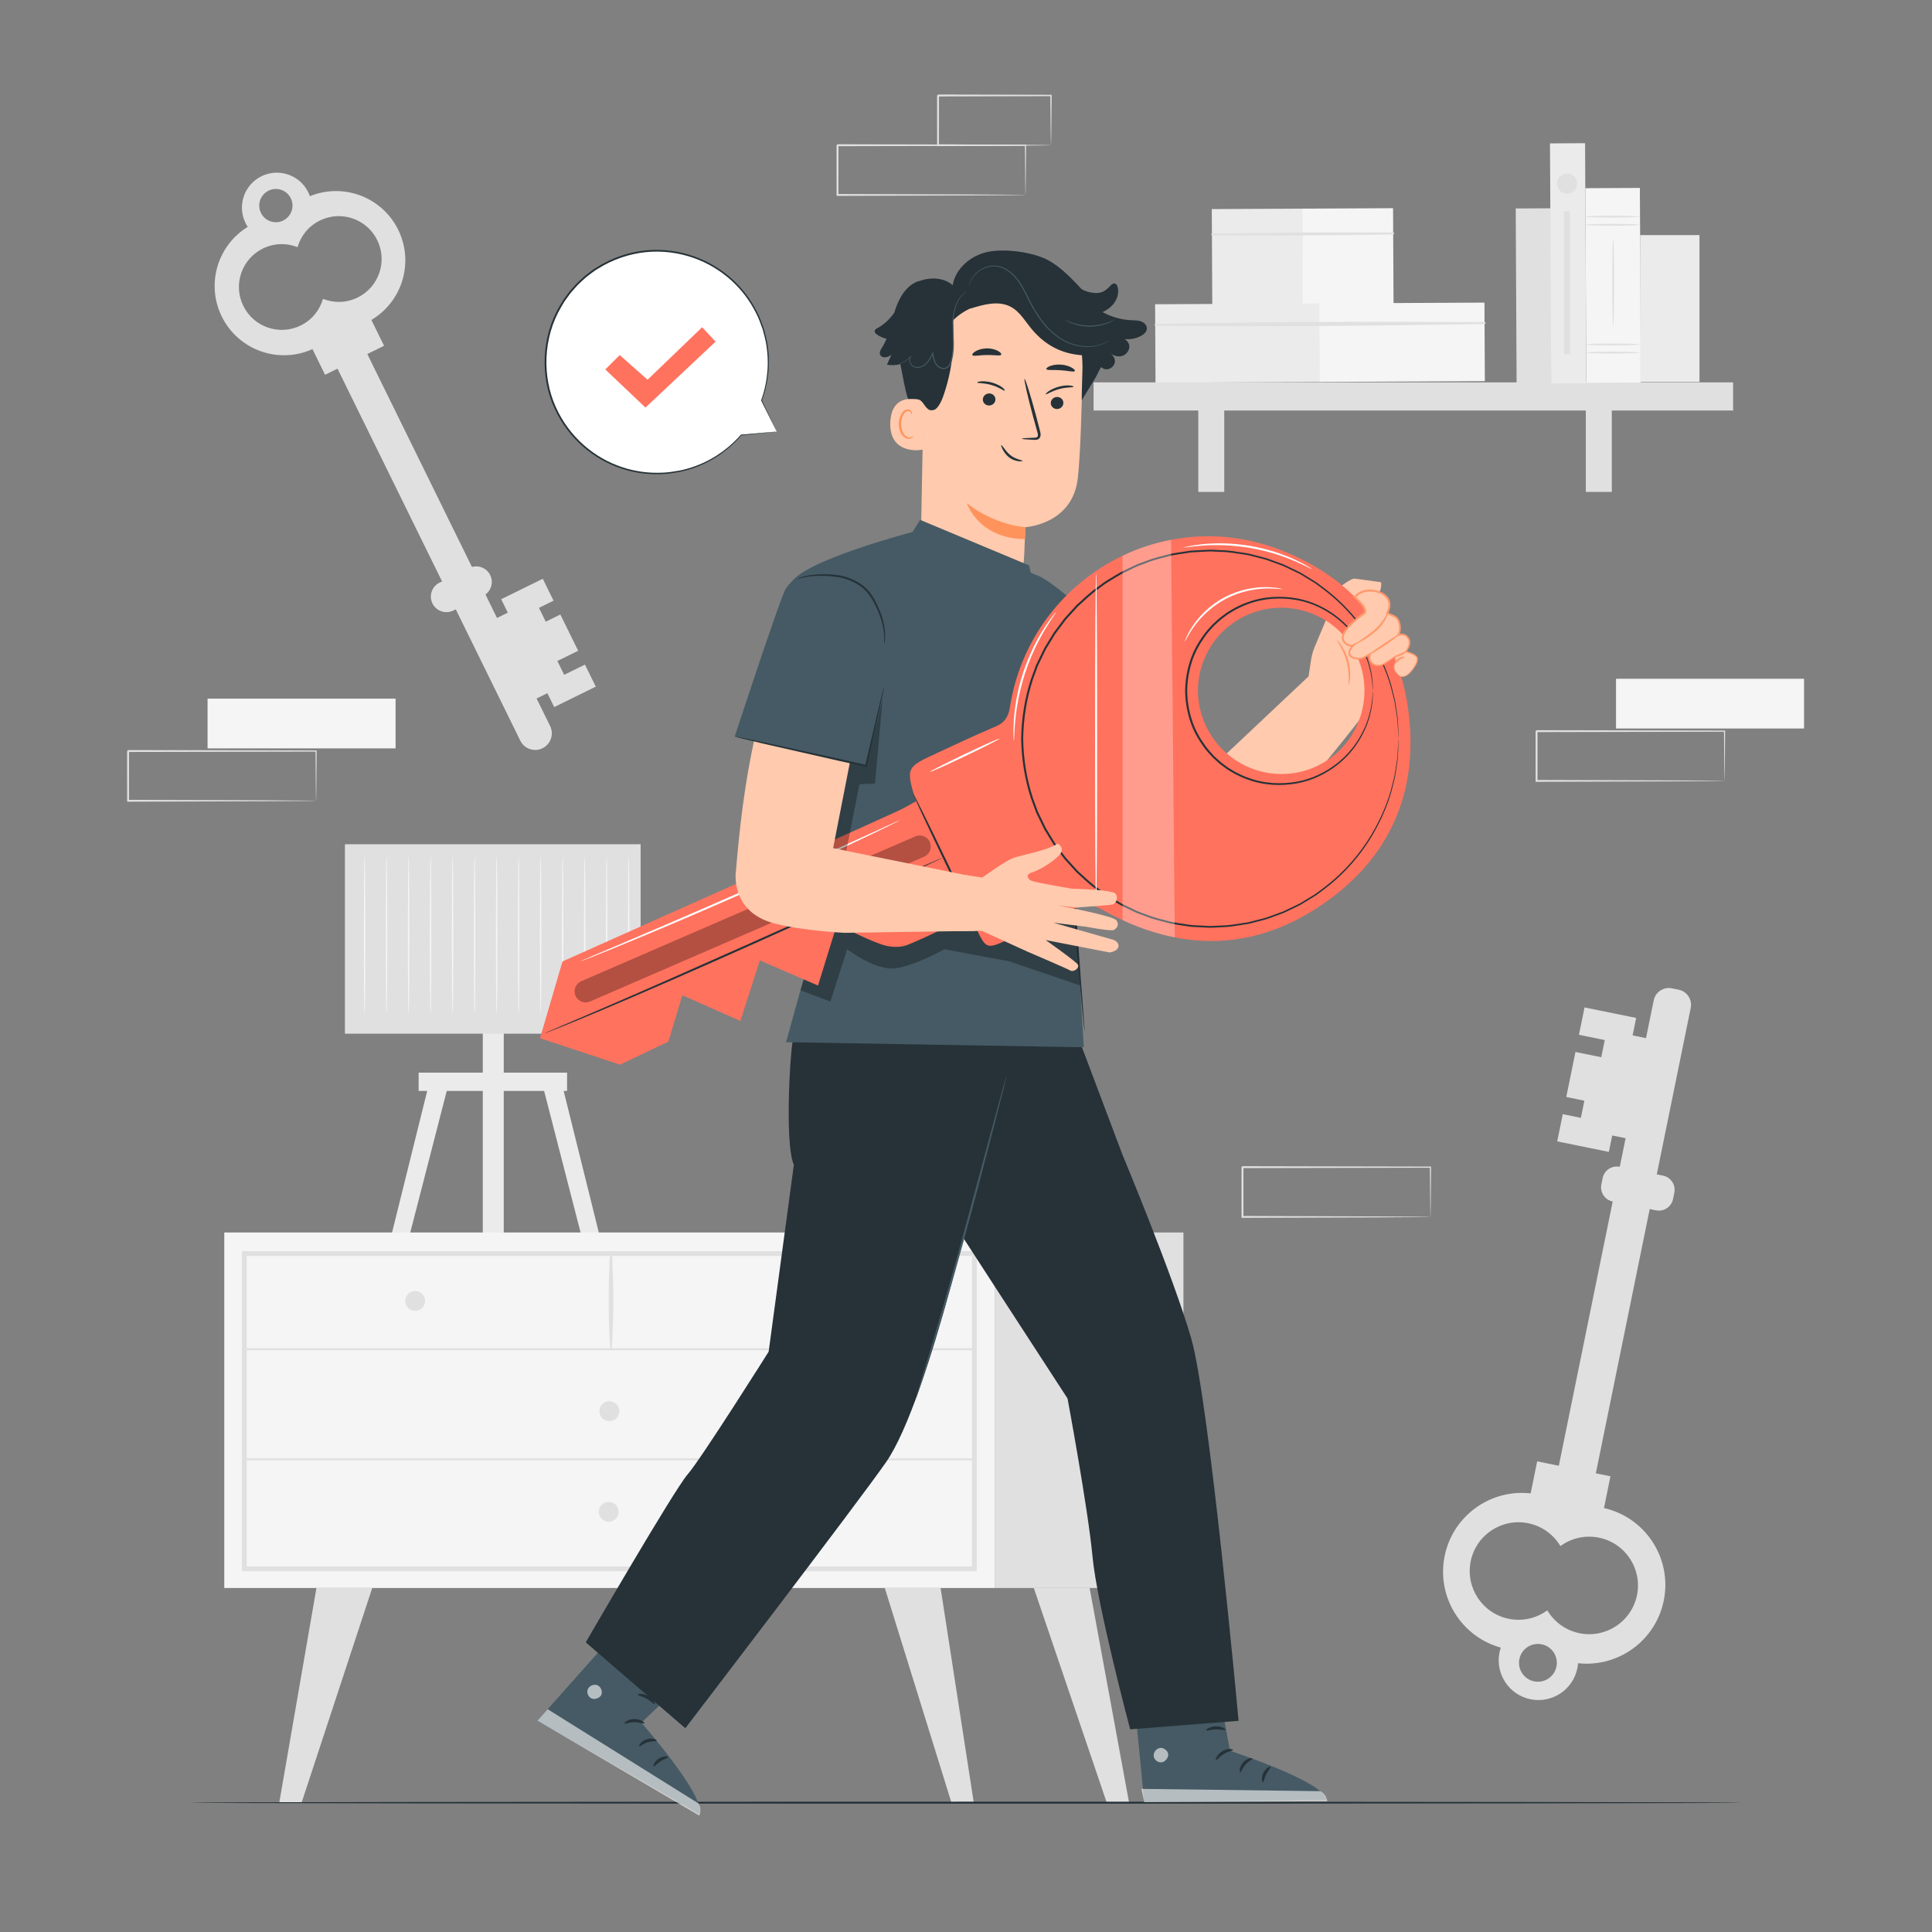 <?xml version="1.0" encoding="utf-8"?>
<!-- Generator: Adobe Illustrator 27.5.0, SVG Export Plug-In . SVG Version: 6.00 Build 0)  -->
<svg version="1.1" xmlns="http://www.w3.org/2000/svg" xmlns:xlink="http://www.w3.org/1999/xlink" x="0px" y="0px"
	 viewBox="0 0 500 500" style="enable-background:new 0 0 500 500;" xml:space="preserve">
<rect x="0" y="0" width="500" height="500" fill="#808080" stroke="none"/>
<g id="Background_Complete">
	<g>
		<path style="fill:#E0E0E0;" d="M92.615,86.645l49.754,101.249c1.047,2.13,0.169,4.705-1.962,5.752l0,0
			c-2.13,1.047-4.706,0.169-5.752-1.962L84.902,90.435c-1.047-2.13-0.169-4.705,1.962-5.752l0,0
			C88.993,83.636,91.569,84.514,92.615,86.645z"/>
		
			<rect x="123.899" y="166.538" transform="matrix(-0.441 -0.897 0.897 -0.441 43.21 365.798)" style="fill:#E0E0E0;" width="23.235" height="5.809"/>
		<path style="fill:#E0E0E0;" d="M126.861,148.831L126.861,148.831c0.981,1.997,0.158,4.411-1.839,5.393l-7.709,3.788
			c-1.997,0.981-4.411,0.158-5.393-1.839v0c-0.981-1.997-0.158-4.411,1.839-5.392l7.709-3.788
			C123.465,146.011,125.88,146.835,126.861,148.831z"/>
		<polygon style="fill:#E0E0E0;" points="143.426,182.99 154.189,177.701 151.387,171.998 146.005,174.642 144.246,171.062 
			149.627,168.417 145.016,159.034 141.24,160.89 139.48,157.309 143.257,155.454 140.471,149.783 129.707,155.073 		"/>
		
			<rect x="84.73" y="80.28" transform="matrix(-0.441 -0.897 0.897 -0.441 49.486 208.397)" style="fill:#E0E0E0;" width="9.818" height="17.016"/>
		<path style="fill:#E0E0E0;" d="M63.539,57.717c0.172,0.35,0.366,0.683,0.576,1c-7.813,4.779-10.841,14.811-6.722,23.194l0,0
			c4.368,8.888,15.114,12.553,24.003,8.185l13.475-6.622c8.888-4.368,12.553-15.114,8.185-24.003l0,0
			c-4.182-8.511-14.212-12.227-22.86-8.693c-0.121-0.349-0.262-0.696-0.43-1.036c-2.202-4.481-7.62-6.329-12.101-4.127
			C63.184,47.818,61.337,53.236,63.539,57.717z M82.776,57.074c5.5-2.703,12.15-0.435,14.852,5.065
			c2.703,5.5,0.435,12.15-5.065,14.852c-2.922,1.436-6.168,1.469-8.974,0.36c-0.837,2.899-2.846,5.449-5.768,6.884
			c-5.5,2.703-12.15,0.435-14.852-5.065c-2.703-5.5-0.435-12.15,5.065-14.852c2.922-1.436,6.168-1.469,8.974-0.36
			C77.845,61.059,79.855,58.51,82.776,57.074z M75.256,51.308c1.048,2.132,0.169,4.711-1.964,5.759
			c-2.132,1.048-4.711,0.169-5.759-1.964s-0.169-4.711,1.964-5.759C71.63,48.297,74.208,49.176,75.256,51.308z"/>
	</g>
	<g>
		<path style="fill:#E0E0E0;" d="M401.991,386.361l25.988-127.465c0.441-2.163,2.552-3.559,4.714-3.118l1.746,0.356
			c2.163,0.441,3.559,2.552,3.118,4.714l-25.988,127.465c-0.441,2.163-2.552,3.559-4.715,3.118l-1.746-0.356
			C402.945,390.634,401.55,388.524,401.991,386.361z"/>
		
			<rect x="407.925" y="277.835" transform="matrix(-0.2 0.98 -0.98 -0.2 780.742 -75.346)" style="fill:#E0E0E0;" width="26.426" height="6.607"/>
		<path style="fill:#E0E0E0;" d="M414.427,306.526l0.334-1.637c0.413-2.027,2.392-3.336,4.42-2.923l11.209,2.285
			c2.028,0.413,3.336,2.392,2.923,4.42l-0.334,1.637c-0.413,2.028-2.392,3.336-4.42,2.923l-11.209-2.285
			C415.323,310.532,414.014,308.553,414.427,306.526z"/>
		<polygon style="fill:#E0E0E0;" points="423.44,263.447 410.076,260.722 408.632,267.803 415.314,269.165 414.408,273.611 
			407.726,272.249 405.35,283.9 410.039,284.856 409.133,289.302 404.444,288.346 403.008,295.386 416.373,298.111 		"/>
		
			<rect x="400.755" y="375.952" transform="matrix(-0.2 0.98 -0.98 -0.2 865.368 64.518)" style="fill:#E0E0E0;" width="11.166" height="19.353"/>
		<path style="fill:#E0E0E0;" d="M408.22,431.742c0.089-0.435,0.145-0.869,0.177-1.3c10.355,1.133,20.056-5.791,22.178-16.199l0,0
			c2.25-11.037-4.873-21.808-15.909-24.058l-16.732-3.411c-11.037-2.25-21.808,4.873-24.058,15.909v0
			c-2.155,10.568,4.288,20.887,14.528,23.72c-0.134,0.399-0.248,0.809-0.334,1.231c-1.134,5.564,2.457,10.995,8.021,12.129
			C401.655,440.897,407.086,437.306,408.22,431.742z M390.46,418.942c-6.829-1.392-11.237-8.057-9.844-14.887
			c1.392-6.829,8.057-11.237,14.887-9.844c3.628,0.74,6.572,2.967,8.327,5.917c2.769-2.027,6.351-2.924,9.978-2.185
			c6.829,1.392,11.237,8.057,9.844,14.887c-1.392,6.829-8.057,11.237-14.887,9.844c-3.628-0.74-6.572-2.967-8.327-5.917
			C397.669,418.785,394.087,419.682,390.46,418.942z M393.218,429.361c0.54-2.648,3.124-4.357,5.772-3.817
			c2.648,0.54,4.357,3.124,3.817,5.772c-0.54,2.648-3.124,4.357-5.772,3.817C394.387,434.593,392.678,432.009,393.218,429.361z"/>
	</g>
	<g>
		<g>
			<g>
				<g>
					<g>
						<g>
							
								<rect x="392.404" y="53.784" transform="matrix(1 -0.005 0.005 1 -0.404 2.13)" style="fill:#E0E0E0;" width="9.08" height="45.18"/>
						</g>
					</g>
				</g>
			</g>
		</g>
		<g>
			<g>
				<g>
					<g>
						<g>
							<g>
								
									<rect x="313.691" y="53.94" transform="matrix(1 -0.005 0.005 1 -0.35 1.741)" style="fill:#EBEBEB;" width="23.513" height="24.942"/>
							</g>
						</g>
					</g>
				</g>
			</g>
			<g>
				<g>
					<g>
						<g>
							<g>
								
									<rect x="337.092" y="53.815" transform="matrix(1 -0.005 0.005 1 -0.35 1.867)" style="fill:#F5F5F5;" width="23.513" height="24.942"/>
							</g>
						</g>
					</g>
				</g>
			</g>
			<g>
				<g>
					<g>
						<g>
							<g>
								<g>
									<path style="fill:#E0E0E0;" d="M313.661,60.892c15.626,0.129,31.29,0.038,46.914-0.216
										c0.321-0.005,0.319-0.498-0.003-0.499c-15.626-0.086-31.29-0.01-46.913,0.287
										C313.383,60.469,313.385,60.889,313.661,60.892L313.661,60.892z"/>
								</g>
							</g>
						</g>
					</g>
				</g>
			</g>
		</g>
		<g>
			<g>
				<g>
					<g>
						<g>
							<g>
								
									<rect x="299.019" y="78.518" transform="matrix(1 -0.005 0.005 1 -0.47 1.717)" style="fill:#EBEBEB;" width="42.719" height="20.326"/>
							</g>
						</g>
					</g>
				</g>
			</g>
			<g>
				<g>
					<g>
						<g>
							<g>
								
									<rect x="341.535" y="78.29" transform="matrix(1 -0.005 0.005 1 -0.469 1.946)" style="fill:#F5F5F5;" width="42.719" height="20.326"/>
							</g>
						</g>
					</g>
				</g>
			</g>
			<g>
				<g>
					<g>
						<g>
							<g>
								<g>
									<path style="fill:#E0E0E0;" d="M298.995,84.285c28.379,0.321,56.858,0.033,85.235-0.421c0.322-0.006,0.319-0.498-0.003-0.5
										c-28.381-0.15-56.861-0.133-85.235,0.492C298.717,83.863,298.719,84.282,298.995,84.285L298.995,84.285z"/>
								</g>
							</g>
						</g>
					</g>
				</g>
			</g>
		</g>
		<g>
			<g>
				<g>
					<g>
						<g>
							<rect x="283.019" y="98.958" style="fill:#E0E0E0;" width="165.506" height="7.282"/>
						</g>
					</g>
				</g>
			</g>
			<g>
				<g>
					<g>
						<g>
							<rect x="310.116" y="102.459" style="fill:#E0E0E0;" width="6.719" height="24.847"/>
						</g>
					</g>
				</g>
			</g>
			<g>
				<g>
					<g>
						<g>
							<rect x="410.412" y="102.459" style="fill:#E0E0E0;" width="6.719" height="24.847"/>
						</g>
					</g>
				</g>
			</g>
		</g>
		<g>
			<g>
				<g>
					<g>
						<g>
							
								<rect x="401.31" y="36.936" transform="matrix(1 -0.005 0.005 1 -0.359 2.178)" style="fill:#EBEBEB;" width="9.08" height="62.138"/>
						</g>
					</g>
				</g>
			</g>
		</g>
		<g>
			<g>
				<g>
					<g>
						<g>
							<g>
								
									<rect x="410.437" y="48.517" transform="matrix(1 -0.005 0.005 1 -0.389 2.241)" style="fill:#F5F5F5;" width="14.108" height="50.356"/>
							</g>
						</g>
					</g>
				</g>
			</g>
			<g>
				<g>
					<g>
						<g>
							<g>
								<path style="fill:#E0E0E0;" d="M424.315,58.18c0,0.135-3.159,0.244-7.054,0.244c-3.897,0-7.055-0.11-7.055-0.244
									c0-0.135,3.158-0.244,7.055-0.244C421.157,57.936,424.315,58.046,424.315,58.18z"/>
							</g>
						</g>
					</g>
				</g>
			</g>
			<g>
				<g>
					<g>
						<g>
							<g>
								<path style="fill:#E0E0E0;" d="M424.315,56.065c0,0.135-3.159,0.244-7.054,0.244c-3.897,0-7.055-0.109-7.055-0.244
									c0-0.135,3.158-0.244,7.055-0.244C421.157,55.821,424.315,55.93,424.315,56.065z"/>
							</g>
						</g>
					</g>
				</g>
			</g>
			<g>
				<g>
					<g>
						<g>
							<g>
								<path style="fill:#E0E0E0;" d="M424.315,91.258c0,0.135-3.159,0.244-7.054,0.244c-3.897,0-7.055-0.109-7.055-0.244
									s3.158-0.244,7.055-0.244C421.157,91.014,424.315,91.123,424.315,91.258z"/>
							</g>
						</g>
					</g>
				</g>
			</g>
			<g>
				<g>
					<g>
						<g>
							<g>
								<path style="fill:#E0E0E0;" d="M424.315,89.143c0,0.135-3.159,0.244-7.054,0.244c-3.897,0-7.055-0.109-7.055-0.244
									s3.158-0.244,7.055-0.244C421.157,88.898,424.315,89.008,424.315,89.143z"/>
							</g>
						</g>
					</g>
				</g>
			</g>
			<g>
				<g>
					<g>
						<g>
							<g>
								<path style="fill:#E0E0E0;" d="M417.488,84.527c-0.135,0-0.244-5.08-0.244-11.346c0-6.268,0.109-11.347,0.244-11.347
									c0.135,0,0.245,5.079,0.245,11.347C417.733,79.447,417.623,84.527,417.488,84.527z"/>
							</g>
						</g>
					</g>
				</g>
			</g>
		</g>
		<g>
			<g>
				<g>
					<g>
						<g>
							<rect x="424.468" y="60.845" style="fill:#EBEBEB;" width="15.357" height="38.008"/>
						</g>
					</g>
				</g>
			</g>
		</g>
		<g>
			<g>
				<g>
					<g>
						<path style="fill:#E0E0E0;" d="M408.159,47.521c0,1.441-1.168,2.61-2.61,2.61c-1.441,0-2.61-1.168-2.61-2.61
							c0-1.441,1.168-2.61,2.61-2.61C406.991,44.911,408.159,46.08,408.159,47.521z"/>
					</g>
				</g>
			</g>
		</g>
		<g>
			<g>
				<g>
					<g>
						<rect x="404.743" y="54.699" style="fill:#E0E0E0;" width="1.613" height="36.965"/>
					</g>
				</g>
			</g>
		</g>
	</g>
	<g>
		<g>
			<g>
				<g>
					<polygon style="fill:#EBEBEB;" points="111.548,278.352 100.046,324.687 104.705,324.687 116.644,278.352 					"/>
				</g>
			</g>
			<g>
				<g>
					<polygon style="fill:#EBEBEB;" points="144.887,278.352 156.389,324.687 151.73,324.687 139.791,278.352 					"/>
				</g>
			</g>
			<g>
				<g>
					<rect x="124.948" y="265.753" style="fill:#EBEBEB;" width="5.423" height="58.934"/>
				</g>
			</g>
		</g>
		<g>
			<g>
				<rect x="89.265" y="218.488" style="fill:#E0E0E0;" width="76.53" height="49.031"/>
			</g>
		</g>
		<g>
			<g>
				<rect x="108.345" y="277.6" style="fill:#EBEBEB;" width="38.412" height="4.735"/>
			</g>
		</g>
		<g>
			<g>
				<g>
					<path style="fill:#F5F5F5;" d="M94.35,261.122c0.018,0,0.036,0.282,0.052,0.897h-0.105c-0.079-2.398-0.136-10.342-0.136-19.757
						c0.021-5.682,0.041-10.822,0.055-14.606c0.025-1.83,0.045-3.33,0.06-4.426c0.014-0.489,0.026-0.887,0.035-1.204
						c0.012-0.275,0.025-0.419,0.038-0.419s0.026,0.144,0.038,0.419c0.009,0.317,0.021,0.715,0.035,1.204
						c0.015,1.097,0.035,2.596,0.06,4.426c0.014,3.784,0.034,8.925,0.055,14.606c0,9.414-0.057,17.359-0.136,19.757h-0.105
						C94.315,261.404,94.332,261.122,94.35,261.122z"/>
				</g>
			</g>
		</g>
		<g>
			<g>
				<g>
					<path style="fill:#F5F5F5;" d="M100.046,261.122c0.018,0,0.036,0.282,0.052,0.897h-0.105
						c-0.079-2.398-0.136-10.342-0.136-19.757c0.021-5.682,0.041-10.822,0.055-14.606c0.025-1.83,0.045-3.33,0.06-4.426
						c0.014-0.489,0.026-0.887,0.035-1.204c0.012-0.275,0.025-0.419,0.038-0.419c0.013,0,0.026,0.144,0.038,0.419
						c0.009,0.317,0.021,0.715,0.035,1.204c0.015,1.097,0.035,2.596,0.06,4.426c0.014,3.784,0.034,8.925,0.055,14.606
						c0,9.414-0.057,17.359-0.136,19.757h-0.105C100.011,261.404,100.028,261.122,100.046,261.122z"/>
				</g>
			</g>
		</g>
		<g>
			<g>
				<g>
					<path style="fill:#F5F5F5;" d="M105.742,261.122c0.018,0,0.036,0.282,0.052,0.897h-0.105
						c-0.079-2.398-0.136-10.342-0.136-19.757c0.021-5.682,0.041-10.822,0.055-14.606c0.025-1.83,0.045-3.33,0.06-4.426
						c0.014-0.489,0.026-0.887,0.035-1.204c0.012-0.275,0.025-0.419,0.038-0.419s0.026,0.144,0.038,0.419
						c0.009,0.317,0.021,0.715,0.035,1.204c0.015,1.097,0.035,2.596,0.06,4.426c0.014,3.784,0.034,8.925,0.055,14.606
						c0,9.414-0.058,17.359-0.136,19.757h-0.105C105.706,261.404,105.724,261.122,105.742,261.122z"/>
				</g>
			</g>
		</g>
		<g>
			<g>
				<g>
					<path style="fill:#F5F5F5;" d="M111.438,261.122c0.018,0,0.036,0.282,0.052,0.897h-0.105
						c-0.079-2.398-0.136-10.342-0.136-19.757c0.022-5.682,0.041-10.822,0.055-14.606c0.025-1.83,0.045-3.33,0.06-4.426
						c0.014-0.489,0.026-0.887,0.035-1.204c0.012-0.275,0.025-0.419,0.038-0.419s0.026,0.144,0.038,0.419
						c0.009,0.317,0.021,0.715,0.035,1.204c0.015,1.097,0.035,2.596,0.06,4.426c0.014,3.784,0.034,8.925,0.055,14.606
						c0,9.414-0.058,17.359-0.136,19.757h-0.105C111.402,261.404,111.42,261.122,111.438,261.122z"/>
				</g>
			</g>
		</g>
		<g>
			<g>
				<g>
					<path style="fill:#F5F5F5;" d="M117.134,261.122c0.018,0,0.036,0.282,0.052,0.897h-0.105
						c-0.079-2.398-0.136-10.342-0.136-19.757c0.021-5.682,0.041-10.822,0.055-14.606c0.025-1.83,0.045-3.33,0.06-4.426
						c0.014-0.489,0.026-0.887,0.035-1.204c0.012-0.275,0.025-0.419,0.038-0.419c0.013,0,0.026,0.144,0.038,0.419
						c0.009,0.317,0.021,0.715,0.035,1.204c0.015,1.097,0.035,2.596,0.06,4.426c0.014,3.784,0.034,8.925,0.055,14.606
						c0,9.414-0.058,17.359-0.136,19.757h-0.105C117.098,261.404,117.116,261.122,117.134,261.122z"/>
				</g>
			</g>
		</g>
		<g>
			<g>
				<g>
					<path style="fill:#F5F5F5;" d="M122.83,261.122c0.018,0,0.036,0.282,0.052,0.897h-0.105
						c-0.079-2.398-0.136-10.342-0.136-19.757c0.021-5.682,0.041-10.822,0.055-14.606c0.025-1.83,0.045-3.33,0.06-4.426
						c0.014-0.489,0.026-0.887,0.035-1.204c0.012-0.275,0.025-0.419,0.038-0.419c0.013,0,0.026,0.144,0.038,0.419
						c0.009,0.317,0.021,0.715,0.035,1.204c0.015,1.097,0.035,2.596,0.06,4.426c0.014,3.784,0.034,8.925,0.055,14.606
						c0,9.414-0.057,17.359-0.136,19.757h-0.105C122.794,261.404,122.812,261.122,122.83,261.122z"/>
				</g>
			</g>
		</g>
		<g>
			<g>
				<g>
					<path style="fill:#F5F5F5;" d="M128.526,261.122c0.018,0,0.036,0.282,0.052,0.897h-0.105
						c-0.079-2.398-0.136-10.342-0.136-19.757c0.021-5.682,0.041-10.822,0.055-14.606c0.025-1.83,0.045-3.33,0.06-4.426
						c0.014-0.489,0.026-0.887,0.035-1.204c0.012-0.275,0.025-0.419,0.038-0.419c0.013,0,0.026,0.144,0.038,0.419
						c0.009,0.317,0.021,0.715,0.035,1.204c0.015,1.097,0.035,2.596,0.06,4.426c0.014,3.784,0.034,8.925,0.055,14.606
						c0,9.414-0.057,17.359-0.136,19.757h-0.105C128.49,261.404,128.507,261.122,128.526,261.122z"/>
				</g>
			</g>
		</g>
		<g>
			<g>
				<g>
					<path style="fill:#F5F5F5;" d="M134.222,261.122c0.018,0,0.036,0.282,0.052,0.897h-0.105
						c-0.079-2.398-0.136-10.342-0.136-19.757c0.021-5.682,0.041-10.822,0.055-14.606c0.025-1.83,0.045-3.33,0.06-4.426
						c0.014-0.489,0.026-0.887,0.035-1.204c0.012-0.275,0.025-0.419,0.038-0.419c0.013,0,0.026,0.144,0.038,0.419
						c0.009,0.317,0.021,0.715,0.035,1.204c0.015,1.097,0.035,2.596,0.06,4.426c0.014,3.784,0.034,8.925,0.055,14.606
						c0,9.414-0.058,17.359-0.136,19.757h-0.105C134.186,261.404,134.203,261.122,134.222,261.122z"/>
				</g>
			</g>
		</g>
		<g>
			<g>
				<g>
					<path style="fill:#F5F5F5;" d="M139.917,261.122c0.018,0,0.036,0.282,0.052,0.897h-0.105
						c-0.079-2.398-0.136-10.342-0.136-19.757c0.021-5.682,0.041-10.822,0.055-14.606c0.025-1.83,0.045-3.33,0.06-4.426
						c0.014-0.489,0.026-0.887,0.035-1.204c0.012-0.275,0.025-0.419,0.038-0.419c0.013,0,0.026,0.144,0.038,0.419
						c0.009,0.317,0.021,0.715,0.035,1.204c0.015,1.097,0.035,2.596,0.06,4.426c0.014,3.784,0.034,8.925,0.055,14.606
						c0,9.414-0.058,17.359-0.136,19.757h-0.105C139.882,261.404,139.899,261.122,139.917,261.122z"/>
				</g>
			</g>
		</g>
		<g>
			<g>
				<g>
					<path style="fill:#F5F5F5;" d="M145.613,261.122c0.018,0,0.036,0.282,0.052,0.897h-0.105
						c-0.079-2.398-0.136-10.342-0.136-19.757c0.022-5.682,0.041-10.822,0.055-14.606c0.025-1.83,0.045-3.33,0.06-4.426
						c0.014-0.489,0.026-0.887,0.035-1.204c0.012-0.275,0.025-0.419,0.038-0.419c0.013,0,0.026,0.144,0.038,0.419
						c0.009,0.317,0.021,0.715,0.035,1.204c0.015,1.097,0.035,2.596,0.06,4.426c0.014,3.784,0.034,8.925,0.055,14.606
						c0,9.414-0.058,17.359-0.136,19.757h-0.105C145.578,261.404,145.595,261.122,145.613,261.122z"/>
				</g>
			</g>
		</g>
		<g>
			<g>
				<g>
					<path style="fill:#F5F5F5;" d="M151.309,261.122c0.018,0,0.036,0.282,0.052,0.897h-0.105
						c-0.079-2.398-0.136-10.342-0.136-19.757c0.021-5.682,0.041-10.822,0.055-14.606c0.025-1.83,0.045-3.33,0.06-4.426
						c0.014-0.489,0.026-0.887,0.035-1.204c0.012-0.275,0.025-0.419,0.038-0.419c0.013,0,0.026,0.144,0.038,0.419
						c0.009,0.317,0.021,0.715,0.035,1.204c0.015,1.097,0.035,2.596,0.06,4.426c0.014,3.784,0.034,8.925,0.055,14.606
						c0,9.414-0.058,17.359-0.136,19.757h-0.105C151.273,261.404,151.291,261.122,151.309,261.122z"/>
				</g>
			</g>
		</g>
		<g>
			<g>
				<g>
					<path style="fill:#F5F5F5;" d="M157.005,261.122c0.018,0,0.036,0.282,0.052,0.897h-0.105
						c-0.079-2.398-0.136-10.342-0.136-19.757c0.021-5.682,0.041-10.822,0.055-14.606c0.025-1.83,0.045-3.33,0.06-4.426
						c0.014-0.489,0.026-0.887,0.035-1.204c0.012-0.275,0.025-0.419,0.038-0.419c0.013,0,0.026,0.144,0.038,0.419
						c0.009,0.317,0.021,0.715,0.035,1.204c0.015,1.097,0.035,2.596,0.06,4.426c0.014,3.784,0.034,8.925,0.055,14.606
						c0,9.414-0.057,17.359-0.136,19.757h-0.105C156.969,261.404,156.987,261.122,157.005,261.122z"/>
				</g>
			</g>
		</g>
		<g>
			<g>
				<g>
					<path style="fill:#F5F5F5;" d="M162.701,261.122c0.018,0,0.036,0.282,0.052,0.897h-0.105
						c-0.079-2.398-0.136-10.342-0.136-19.757c0.021-5.682,0.041-10.822,0.055-14.606c0.025-1.83,0.045-3.33,0.06-4.426
						c0.014-0.489,0.026-0.887,0.035-1.204c0.012-0.275,0.025-0.419,0.038-0.419s0.026,0.144,0.038,0.419
						c0.009,0.317,0.021,0.715,0.035,1.204c0.015,1.097,0.035,2.596,0.06,4.426c0.014,3.784,0.034,8.925,0.055,14.606
						c0,9.414-0.057,17.359-0.136,19.757h-0.105C162.665,261.404,162.683,261.122,162.701,261.122z"/>
				</g>
			</g>
		</g>
	</g>
	<g>
		<g>
			<g>
				<g>
					<g>
						<g>
							<g>
								<g>
									<rect x="58.044" y="318.964" style="fill:#F5F5F5;" width="199.496" height="92.005"/>
								</g>
							</g>
						</g>
					</g>
				</g>
				<g>
					<g>
						<g>
							<g>
								<g>
									<path style="fill:#E0E0E0;" d="M252.792,406.633H62.61v-82.828h190.181V406.633z M63.851,405.392h187.7v-80.346h-187.7
										V405.392z"/>
								</g>
							</g>
						</g>
					</g>
				</g>
				<g>
					<g>
						<g>
							<g>
								<g>
									<rect x="257.54" y="318.964" style="fill:#E0E0E0;" width="48.736" height="92.005"/>
								</g>
							</g>
						</g>
					</g>
				</g>
				<g>
					<g>
						<g>
							<g>
								<g>
									<g>
										<path style="fill:#E0E0E0;" d="M63.231,349.438c21.372,0,42.744,0,64.116,0c33.767,0,67.533,0,101.3,0
											c7.841,0,15.683,0,23.525,0c0.322,0,0.323-0.501,0-0.501c-21.372,0-42.743,0-64.115,0c-33.767,0-67.533,0-101.3,0
											c-7.842,0-15.683,0-23.525,0C62.909,348.938,62.908,349.438,63.231,349.438L63.231,349.438z"/>
									</g>
								</g>
							</g>
						</g>
					</g>
				</g>
				<g>
					<g>
						<g>
							<g>
								<g>
									<g>
										<path style="fill:#E0E0E0;" d="M158.318,349.188c0.566-8.167,0.505-16.817,0.064-24.992c-0.018-0.327-0.491-0.328-0.509,0
											c-0.441,8.175-0.502,16.824,0.065,24.992C157.956,349.432,158.301,349.432,158.318,349.188L158.318,349.188z"/>
									</g>
								</g>
							</g>
						</g>
					</g>
				</g>
				<g>
					<g>
						<g>
							<g>
								<g>
									<path style="fill:#E0E0E0;" d="M209.175,336.692c0,1.422-1.152,2.574-2.574,2.574c-1.422,0-2.574-1.153-2.574-2.574
										c0-1.421,1.152-2.574,2.574-2.574C208.022,334.118,209.175,335.271,209.175,336.692z"/>
								</g>
							</g>
						</g>
					</g>
				</g>
				<g>
					<g>
						<g>
							<g>
								<g>
									<path style="fill:#E0E0E0;" d="M110.018,336.692c0,1.422-1.152,2.574-2.574,2.574c-1.422,0-2.574-1.153-2.574-2.574
										c0-1.421,1.152-2.574,2.574-2.574C108.866,334.118,110.018,335.271,110.018,336.692z"/>
								</g>
							</g>
						</g>
					</g>
				</g>
				<g>
					<g>
						<g>
							<g>
								<g>
									<path style="fill:#E0E0E0;" d="M160.275,365.219c0,1.422-1.152,2.574-2.574,2.574c-1.422,0-2.574-1.152-2.574-2.574
										s1.152-2.574,2.574-2.574C159.123,362.645,160.275,363.797,160.275,365.219z"/>
								</g>
							</g>
						</g>
					</g>
				</g>
				<g>
					<g>
						<g>
							<g>
								<g>
									<polygon style="fill:#E0E0E0;" points="81.896,410.969 72.273,466.533 78.051,466.533 96.339,410.969 									"/>
								</g>
							</g>
						</g>
					</g>
				</g>
				<g>
					<g>
						<g>
							<g>
								<g>
									<polygon style="fill:#E0E0E0;" points="243.426,410.969 252.015,466.533 246.238,466.533 228.982,410.969 									"/>
								</g>
							</g>
						</g>
					</g>
				</g>
				<g>
					<g>
						<g>
							<g>
								<g>
									<polygon style="fill:#E0E0E0;" points="281.992,410.969 292.206,466.533 286.428,466.533 267.548,410.969 									"/>
								</g>
							</g>
						</g>
					</g>
				</g>
				<g>
					<g>
						<g>
							<g>
								<g>
									<path style="fill:#E0E0E0;" d="M160.102,391.258c0,1.421-1.152,2.574-2.574,2.574c-1.422,0-2.574-1.152-2.574-2.574
										c0-1.422,1.152-2.574,2.574-2.574C158.95,388.684,160.102,389.836,160.102,391.258z"/>
								</g>
							</g>
						</g>
					</g>
				</g>
				<g>
					<g>
						<g>
							<g>
								<g>
									<g>
										<path style="fill:#E0E0E0;" d="M63.231,377.929c21.372,0,42.744,0,64.116,0c33.767,0,67.533,0,101.3,0
											c7.841,0,15.683,0,23.525,0c0.322,0,0.323-0.501,0-0.501c-21.372,0-42.743,0-64.115,0c-33.767,0-67.533,0-101.3,0
											c-7.842,0-15.683,0-23.525,0C62.909,377.428,62.908,377.929,63.231,377.929L63.231,377.929z"/>
									</g>
								</g>
							</g>
						</g>
					</g>
				</g>
			</g>
		</g>
	</g>
	<g>
		<g>
			<rect x="418.231" y="175.663" style="fill:#F5F5F5;" width="48.653" height="12.871"/>
		</g>
		<g>
			<g>
				<path style="fill:#E0E0E0;" d="M446.311,202.091c-0.005-0.005-0.01-0.084-0.015-0.234c-0.004-0.172-0.009-0.389-0.016-0.66
					c-0.009-0.606-0.021-1.45-0.036-2.533c-0.02-2.222-0.048-5.416-0.083-9.444l0.151,0.151c-11.109,0.022-28.776,0.057-48.65,0.097
					c0.11-0.11-0.25,0.247,0.245-0.248v0.003v0.007v0.013v0.026v0.052v0.104v0.207l0,0.414v0.825c0,0.549,0,1.096,0,1.642
					c0,1.091-0.001,2.174-0.001,3.248c-0.001,2.148-0.003,4.261-0.004,6.331l-0.242-0.242c13.854,0.044,25.977,0.083,34.671,0.11
					c4.331,0.029,7.806,0.053,10.234,0.069c1.181,0.014,2.105,0.024,2.767,0.032c0.298,0.007,0.536,0.012,0.724,0.016
					C446.219,202.08,446.305,202.085,446.311,202.091c0.005,0.005-0.071,0.01-0.225,0.016c-0.18,0.004-0.408,0.009-0.694,0.015
					c-0.649,0.008-1.556,0.018-2.715,0.032c-2.414,0.016-5.871,0.04-10.178,0.069c-8.737,0.028-20.919,0.066-34.84,0.11
					l-0.242,0.001l0-0.243c-0.001-2.07-0.003-4.183-0.004-6.331c0-1.074-0.001-2.157-0.001-3.248c0-0.545,0-1.093,0-1.642l0-0.825
					v-0.414v-0.207v-0.104v-0.052v-0.026v-0.013v-0.007v-0.003c0.496-0.496,0.139-0.137,0.251-0.248
					c19.874,0.04,37.541,0.075,48.65,0.097l0.152,0l-0.001,0.151c-0.036,4.066-0.064,7.29-0.083,9.534
					c-0.016,1.068-0.028,1.902-0.037,2.499c-0.006,0.26-0.012,0.468-0.016,0.634C446.321,202.027,446.316,202.096,446.311,202.091z"
					/>
			</g>
		</g>
		<g>
			<g>
				<path style="fill:#E0E0E0;" d="M370.205,314.932c-0.005-0.005-0.01-0.084-0.015-0.234c-0.004-0.172-0.009-0.389-0.016-0.66
					c-0.009-0.606-0.021-1.45-0.036-2.533c-0.02-2.222-0.048-5.416-0.083-9.444l0.151,0.151c-11.109,0.022-28.776,0.057-48.65,0.097
					c0.11-0.11-0.25,0.247,0.245-0.247v0.003v0.007v0.013v0.026v0.052v0.104v0.207l0,0.414v0.825c0,0.549,0,1.096,0,1.642
					c0,1.091-0.001,2.174-0.001,3.248c-0.001,2.148-0.003,4.261-0.004,6.331l-0.242-0.242c13.854,0.044,25.977,0.083,34.671,0.11
					c4.331,0.029,7.806,0.053,10.234,0.069c1.181,0.014,2.105,0.024,2.767,0.032c0.298,0.007,0.536,0.012,0.724,0.016
					C370.113,314.921,370.2,314.926,370.205,314.932c0.005,0.005-0.071,0.01-0.225,0.016c-0.18,0.004-0.408,0.009-0.694,0.016
					c-0.649,0.008-1.557,0.018-2.715,0.032c-2.414,0.016-5.871,0.04-10.178,0.069c-8.737,0.028-20.919,0.066-34.84,0.11
					l-0.242,0.001l0-0.243c-0.001-2.07-0.003-4.183-0.004-6.331c0-1.074-0.001-2.157-0.001-3.248c0-0.545,0-1.093,0-1.642l0-0.825
					v-0.414v-0.207v-0.104v-0.052v-0.026v-0.013v-0.007v-0.003c0.496-0.496,0.139-0.138,0.251-0.248
					c19.874,0.04,37.541,0.075,48.65,0.097l0.152,0l-0.001,0.151c-0.036,4.066-0.064,7.29-0.083,9.534
					c-0.016,1.068-0.028,1.902-0.037,2.499c-0.006,0.26-0.012,0.468-0.016,0.634C370.215,314.868,370.21,314.937,370.205,314.932z"
					/>
			</g>
		</g>
	</g>
	<g>
		<g>
			<rect x="53.719" y="180.807" style="fill:#F5F5F5;" width="48.653" height="12.871"/>
		</g>
		<g>
			<g>
				<path style="fill:#E0E0E0;" d="M81.799,207.235c-0.005-0.005-0.01-0.084-0.015-0.234c-0.004-0.172-0.009-0.389-0.016-0.66
					c-0.009-0.606-0.021-1.45-0.037-2.533c-0.02-2.222-0.048-5.416-0.083-9.444l0.151,0.151c-11.109,0.022-28.776,0.058-48.65,0.097
					c0.11-0.11-0.25,0.247,0.245-0.247v0.003v0.007v0.013v0.026v0.052v0.104v0.207v0.414v0.825c0,0.549,0,1.096,0,1.642
					c0,1.091-0.001,2.174-0.001,3.248c-0.001,2.148-0.003,4.261-0.004,6.331l-0.242-0.242c13.854,0.044,25.977,0.082,34.671,0.11
					c4.331,0.029,7.806,0.053,10.234,0.069c1.181,0.014,2.105,0.024,2.767,0.032c0.298,0.007,0.536,0.012,0.724,0.016
					C81.707,207.225,81.794,207.23,81.799,207.235c0.005,0.005-0.071,0.01-0.225,0.016c-0.18,0.004-0.408,0.009-0.694,0.016
					c-0.649,0.008-1.556,0.018-2.715,0.032c-2.414,0.016-5.871,0.04-10.178,0.069c-8.737,0.028-20.919,0.066-34.84,0.11
					l-0.242,0.001l0-0.243c-0.001-2.07-0.003-4.183-0.004-6.331c0-1.074-0.001-2.157-0.001-3.248c0-0.545,0-1.093,0-1.642l0-0.825
					v-0.414v-0.207v-0.104v-0.052v-0.026v-0.013v-0.007v-0.003c0.496-0.496,0.139-0.137,0.251-0.248
					c19.874,0.04,37.541,0.075,48.65,0.097l0.152,0l-0.001,0.151c-0.036,4.066-0.064,7.29-0.083,9.533
					c-0.016,1.068-0.028,1.902-0.037,2.499c-0.006,0.26-0.012,0.468-0.016,0.634C81.809,207.171,81.804,207.24,81.799,207.235z"/>
			</g>
		</g>
	</g>
	<g>
		<g>
			<g>
				<path style="fill:#E0E0E0;" d="M265.399,50.453c-0.005-0.005-0.01-0.084-0.015-0.234c-0.004-0.172-0.009-0.389-0.016-0.66
					c-0.009-0.606-0.021-1.45-0.037-2.533c-0.02-2.222-0.048-5.416-0.083-9.444l0.151,0.151c-11.109,0.022-28.776,0.057-48.65,0.097
					c0.11-0.11-0.25,0.247,0.245-0.248v0.003v0.007v0.013v0.026v0.052v0.104l0,0.207v0.414v0.825c0,0.549,0,1.097,0,1.642
					c0,1.091-0.001,2.174-0.001,3.248c-0.001,2.148-0.003,4.261-0.004,6.331l-0.242-0.242c13.854,0.044,25.977,0.083,34.671,0.11
					c4.331,0.029,7.806,0.053,10.234,0.069c1.181,0.014,2.105,0.024,2.767,0.032c0.298,0.006,0.536,0.012,0.724,0.016
					C265.307,50.442,265.394,50.447,265.399,50.453c0.005,0.005-0.071,0.011-0.225,0.016c-0.18,0.004-0.408,0.009-0.694,0.016
					c-0.649,0.008-1.556,0.018-2.715,0.032c-2.414,0.016-5.871,0.04-10.178,0.069c-8.737,0.028-20.919,0.066-34.84,0.11
					l-0.242,0.001l0-0.243c-0.001-2.07-0.003-4.183-0.004-6.331c0-1.074-0.001-2.157-0.001-3.248c0-0.545,0-1.093,0-1.642l0-0.825
					v-0.414v-0.207v-0.104v-0.052v-0.026v-0.013v-0.007v-0.003c0.496-0.496,0.139-0.138,0.251-0.248
					c19.874,0.04,37.541,0.075,48.65,0.097l0.152,0l-0.001,0.151c-0.036,4.066-0.064,7.291-0.083,9.534
					c-0.016,1.068-0.028,1.902-0.037,2.499c-0.007,0.26-0.012,0.468-0.016,0.634C265.409,50.389,265.404,50.458,265.399,50.453z"/>
			</g>
		</g>
		<g>
			<g>
				<path style="fill:#E0E0E0;" d="M271.996,37.582c-0.006-0.006-0.012-0.089-0.019-0.245c-0.005-0.185-0.012-0.409-0.019-0.682
					c-0.011-0.633-0.026-1.494-0.044-2.581c-0.023-2.257-0.056-5.444-0.096-9.363l0.178,0.178c-7.573,0.018-17.875,0.043-29.23,0.07
					c-0.223,0.221,0.299-0.302,0.246-0.247v0.003v0.007v0.013v0.027v0.053v0.106l0,0.212v0.422l0,0.841c0,0.559,0,1.116-0.001,1.669
					c-0.001,1.106-0.001,2.199-0.002,3.276c-0.003,2.153-0.006,4.241-0.009,6.241l-0.236-0.236
					c8.439,0.045,15.704,0.084,20.911,0.112c2.568,0.028,4.626,0.049,6.091,0.065c0.684,0.012,1.229,0.022,1.643,0.03
					C271.785,37.562,271.986,37.572,271.996,37.582c0.01,0.01-0.172,0.019-0.531,0.029c-0.401,0.007-0.93,0.017-1.594,0.03
					c-1.452,0.016-3.492,0.038-6.037,0.065c-5.247,0.028-12.567,0.067-21.07,0.112l-0.236,0.001l0-0.237
					c-0.003-2-0.006-4.088-0.009-6.241c-0.001-1.077-0.001-2.17-0.002-3.276c0-0.553,0-1.11-0.001-1.669l0-0.841v-0.422V24.92
					v-0.106v-0.053v-0.027v-0.013v-0.007v-0.003c-0.054,0.052,0.47-0.471,0.25-0.249c11.355,0.027,21.657,0.052,29.23,0.07l0.18,0
					l-0.002,0.178c-0.04,3.965-0.073,7.189-0.096,9.472c-0.019,1.07-0.034,1.917-0.044,2.541
					C272.02,37.299,272.008,37.594,271.996,37.582z"/>
			</g>
		</g>
	</g>
</g>
<g id="Background_Simple" style="display:none;">
	<path style="display:inline;fill:#F5F5F5;" d="M434.114,111.643l-2.434-4.01c-20.516-33.808-57.609-54.188-96.717-51.715
		c-5.027,0.318-10.033,0.998-14.971,2.056c-35.557,7.611-66.496,34.5-79.321,68.937c-7.542,20.253-9.649,43.571-23.962,59.647
		c-18.627,20.922-50.251,21.579-78.055,20.712c-27.804-0.867-59.449-0.128-77.985,20.877C49.06,241.3,45.37,260.007,46.306,277.624
		c2.478,46.641,34.979,88.345,76.311,109.074c41.332,20.729,89.996,22.586,135.232,13.467
		c63.37-12.774,123.634-47.855,159.857-102.038C453.929,243.943,463.096,170.124,434.114,111.643z"/>
</g>
<g id="Floor">
	<g>
		<path style="fill:#263238;" d="M450.923,466.533c0,0.144-89.963,0.26-200.913,0.26c-110.988,0-200.932-0.116-200.932-0.26
			c0-0.144,89.944-0.26,200.932-0.26C360.959,466.272,450.923,466.389,450.923,466.533z"/>
	</g>
</g>
<g id="Speech_Bubble">
	<g>
		<g>
			<g>
				<g>
					<g>
						<g>
							<path style="fill:#FFFFFF;" d="M201.036,111.699l-3.956-8.059c1.778-4.845,2.282-10.225,1.179-15.654
								c-3.171-15.611-18.396-25.696-34.007-22.525c-15.611,3.171-25.696,18.396-22.526,34.007
								c3.171,15.611,18.396,25.696,34.008,22.525c6.518-1.324,12.068-4.754,16.096-9.433l-0.007,0.015L201.036,111.699z"/>
						</g>
						<g>
							<g>
								<path style="fill:#263238;" d="M201.036,111.699c0,0-0.185,0.028-0.573,0.071c-0.41,0.044-0.99,0.107-1.745,0.189
									c-1.58,0.165-3.888,0.405-6.885,0.717c-0.055,0.006-0.104-0.034-0.11-0.089c-0.002-0.019,0.002-0.039,0.01-0.055
									l0.007-0.015l0.167,0.11c-2.409,2.817-6.181,6.123-11.595,8.202c-1.345,0.521-2.787,0.952-4.307,1.276
									c-1.532,0.249-3.117,0.567-4.781,0.587c-3.311,0.154-6.871-0.257-10.391-1.427c-3.517-1.163-6.986-3.082-10.023-5.754
									c-3.038-2.663-5.636-6.084-7.399-10.045c-1.788-3.95-2.628-8.459-2.437-13.02c0.199-4.559,1.457-9.209,3.899-13.302
									l0.923-1.535l1.055-1.438l0.526-0.716l0.587-0.664l1.176-1.318c0.406-0.423,0.854-0.804,1.278-1.206
									c0.437-0.388,0.837-0.817,1.316-1.148c0.932-0.694,1.82-1.441,2.828-2.002c3.898-2.44,8.269-3.881,12.602-4.32
									c4.342-0.41,8.62,0.184,12.446,1.543c3.832,1.354,7.212,3.459,9.952,5.971c2.748,2.512,4.854,5.425,6.34,8.399
									c0.782,1.474,1.297,3.007,1.812,4.476c0.374,1.511,0.801,2.956,0.976,4.392c0.818,5.746-0.224,10.647-1.515,14.099
									l-0.004-0.078c1.263,2.633,2.237,4.663,2.904,6.054c0.316,0.665,0.559,1.176,0.731,1.538
									C200.965,111.531,201.036,111.699,201.036,111.699s-0.102-0.185-0.28-0.533c-0.184-0.363-0.444-0.876-0.783-1.544
									c-0.685-1.364-1.686-3.355-2.983-5.938c-0.012-0.025-0.013-0.054-0.004-0.078c1.246-3.442,2.238-8.306,1.396-13.986
									c-0.181-1.42-0.612-2.847-0.988-4.339c-0.517-1.449-1.032-2.962-1.811-4.414c-1.481-2.931-3.57-5.798-6.289-8.267
									c-2.711-2.469-6.048-4.534-9.828-5.86c-3.772-1.33-7.986-1.906-12.259-1.497c-4.266,0.439-8.567,1.862-12.399,4.266
									c-0.991,0.552-1.863,1.289-2.781,1.971c-0.472,0.326-0.865,0.749-1.295,1.131c-0.416,0.396-0.858,0.77-1.257,1.187
									l-1.157,1.297l-0.578,0.653l-0.517,0.705l-1.038,1.415l-0.908,1.511c-2.403,4.027-3.642,8.601-3.841,13.086
									c-0.191,4.487,0.629,8.928,2.384,12.818c1.73,3.902,4.282,7.275,7.269,9.906c2.987,2.639,6.401,4.541,9.866,5.699
									c3.468,1.165,6.98,1.584,10.25,1.446c1.644-0.012,3.211-0.32,4.727-0.558c1.504-0.313,2.932-0.731,4.266-1.239
									c5.367-2.025,9.13-5.271,11.553-8.043c0.036-0.042,0.099-0.047,0.142-0.011c0.035,0.03,0.044,0.081,0.025,0.121
									l-0.007,0.014l-0.1-0.144c2.972-0.256,5.261-0.453,6.828-0.588c0.769-0.063,1.359-0.112,1.777-0.147
									C200.82,111.709,201.036,111.699,201.036,111.699z"/>
							</g>
						</g>
					</g>
				</g>
			</g>
		</g>
		<g>
			<g>
				<g>
					<g>
						<g>
							<g>
								<polygon style="fill:#FF725E;" points="156.651,95.616 160.384,91.883 167.583,98.282 181.716,84.683 185.182,88.416 
									167.05,105.482 								"/>
							</g>
						</g>
					</g>
				</g>
			</g>
		</g>
	</g>
</g>
<g id="Character">
	<g>
		<g>
			<g>
				<g>
					<g>
						<g>
							<g>
								<g>
									<g>
										<g>
											<path style="fill:#455A64;" d="M183.357,429.333l-17.382,16.476c0,0,17.167,19.586,14.953,23.643l-41.831-24.143
												l25.896-29.102L183.357,429.333z"/>
										</g>
									</g>
								</g>
							</g>
						</g>
					</g>
				</g>
				<g style="opacity:0.6;">
					<g>
						<g>
							<g>
								<g>
									<g>
										<g>
											<g>
												<path style="fill:#FFFFFF;" d="M154.444,436.093c-0.927-0.281-2.033,0.265-2.352,1.18
													c-0.318,0.915,0.227,2.045,1.15,2.342c0.922,0.297,2.27-0.318,2.484-1.263c0.214-0.945-0.499-2.236-1.465-2.303"/>
											</g>
										</g>
									</g>
								</g>
							</g>
						</g>
					</g>
				</g>
				<g style="opacity:0.6;">
					<g>
						<g>
							<g>
								<g>
									<g>
										<g>
											<path style="fill:#FFFFFF;" d="M139.096,445.309l2.639-2.965l39.005,24.362c0,0,0.999,1.363,0.223,3.173L139.096,445.309
												z"/>
										</g>
									</g>
								</g>
							</g>
						</g>
					</g>
				</g>
				<g>
					<g>
						<g>
							<g>
								<g>
									<g>
										<g>
											<g>
												<path style="fill:#263238;" d="M166.769,446.018c-0.132,0.195-1.188-0.341-2.573-0.316
													c-1.387-0.012-2.436,0.535-2.57,0.341c-0.16-0.155,0.888-1.161,2.566-1.162
													C165.87,444.865,166.927,445.862,166.769,446.018z"/>
											</g>
										</g>
									</g>
								</g>
							</g>
						</g>
					</g>
				</g>
				<g>
					<g>
						<g>
							<g>
								<g>
									<g>
										<g>
											<g>
												<path style="fill:#263238;" d="M169.943,450.486c-0.076,0.222-1.154,0.018-2.363,0.437
													c-1.221,0.383-1.966,1.189-2.159,1.055c-0.207-0.087,0.389-1.343,1.902-1.835
													C168.831,449.639,170.058,450.293,169.943,450.486z"/>
											</g>
										</g>
									</g>
								</g>
							</g>
						</g>
					</g>
				</g>
				<g>
					<g>
						<g>
							<g>
								<g>
									<g>
										<g>
											<g>
												<path style="fill:#263238;" d="M169.154,457.15c-0.208-0.071,0.141-1.244,1.341-2.015
													c1.194-0.78,2.407-0.62,2.387-0.401c0.01,0.235-0.965,0.441-1.94,1.089C169.951,456.449,169.365,457.254,169.154,457.15
													z"/>
											</g>
										</g>
									</g>
								</g>
							</g>
						</g>
					</g>
				</g>
				<g>
					<g>
						<g>
							<g>
								<g>
									<g>
										<g>
											<g>
												<path style="fill:#263238;" d="M169.436,440.972c-0.198,0.13-0.941-0.721-2.118-1.354
													c-1.164-0.656-2.28-0.829-2.276-1.066c-0.025-0.217,1.297-0.417,2.672,0.347
													C169.095,439.652,169.633,440.877,169.436,440.972z"/>
											</g>
										</g>
									</g>
								</g>
							</g>
						</g>
					</g>
				</g>
			</g>
			<g>
				<g>
					<g>
						<g>
							<g>
								<g>
									<g>
										<g>
											<path style="fill:#263238;" d="M172.182,436.767c-0.049,0.084-0.916-0.289-2.041-1.297
												c-0.559-0.503-1.17-1.173-1.729-2.005c-0.279-0.416-0.545-0.871-0.784-1.363c-0.113-0.24-0.259-0.502-0.316-0.87
												c-0.09-0.347,0.117-0.956,0.576-1.12c0.407-0.182,0.863-0.085,1.162,0.093c0.308,0.179,0.514,0.394,0.702,0.589
												c0.386,0.396,0.718,0.816,0.999,1.237c0.558,0.846,0.91,1.695,1.11,2.426c0.397,1.475,0.252,2.424,0.16,2.42
												c-0.132,0.009-0.201-0.906-0.711-2.238c-0.255-0.663-0.635-1.423-1.18-2.177c-0.274-0.375-0.589-0.748-0.948-1.101
												c-0.362-0.386-0.728-0.621-0.96-0.498c-0.086,0.048-0.11,0.074-0.099,0.258c0.02,0.176,0.124,0.4,0.234,0.637
												c0.213,0.463,0.449,0.897,0.693,1.298c0.491,0.802,1.021,1.472,1.503,2.003
												C171.517,436.121,172.253,436.661,172.182,436.767z"/>
										</g>
									</g>
								</g>
							</g>
						</g>
					</g>
				</g>
			</g>
			<g>
				<g>
					<g>
						<g>
							<g>
								<g>
									<g>
										<g>
											<path style="fill:#263238;" d="M171.742,436.889c-0.09-0.014-0.037-0.978,0.702-2.317
												c0.369-0.663,0.924-1.398,1.688-2.067c0.384-0.332,0.819-0.645,1.303-0.916c0.493-0.253,1.125-0.611,1.956-0.213
												c0.414,0.239,0.552,0.766,0.497,1.108c-0.039,0.362-0.161,0.616-0.262,0.883c-0.225,0.525-0.528,0.988-0.865,1.38
												c-0.675,0.789-1.487,1.29-2.204,1.566c-1.465,0.558-2.448,0.273-2.423,0.195c-0.004-0.142,0.935-0.09,2.186-0.725
												c0.617-0.313,1.301-0.806,1.857-1.517c0.278-0.353,0.525-0.759,0.706-1.207c0.209-0.475,0.266-0.928,0.076-0.985
												c-0.201-0.131-0.753-0.021-1.138,0.221c-0.44,0.235-0.843,0.505-1.205,0.791c-0.72,0.578-1.277,1.215-1.681,1.794
												C172.126,436.046,171.87,436.927,171.742,436.889z"/>
										</g>
									</g>
								</g>
							</g>
						</g>
					</g>
				</g>
			</g>
		</g>
		<g>
			<g>
				<g>
					<g>
						<g>
							<g>
								<g>
									<g>
										<g>
											<path style="fill:#455A64;" d="M314.179,430.749l4.145,22.359c0,0,24.755,8.095,24.918,12.714l-47.11,0.56l-3.478-35.633
												H314.179z"/>
										</g>
									</g>
								</g>
							</g>
						</g>
					</g>
				</g>
				<g style="opacity:0.6;">
					<g>
						<g>
							<g>
								<g>
									<g>
										<g>
											<g>
												<path style="fill:#FFFFFF;" d="M300.027,452.418c-0.941,0.231-1.614,1.265-1.422,2.215
													c0.193,0.95,1.238,1.643,2.183,1.428c0.944-0.215,1.791-1.431,1.493-2.353c-0.297-0.922-1.569-1.669-2.435-1.234"/>
											</g>
										</g>
									</g>
								</g>
							</g>
						</g>
					</g>
				</g>
				<g style="opacity:0.6;">
					<g>
						<g>
							<g>
								<g>
									<g>
										<g>
											<path style="fill:#FFFFFF;" d="M296.132,466.382l-0.742-3.424l46.291,0.597c0,0,1.555,0.663,1.809,2.616L296.132,466.382
												z"/>
										</g>
									</g>
								</g>
							</g>
						</g>
					</g>
				</g>
				<g>
					<g>
						<g>
							<g>
								<g>
									<g>
										<g>
											<g>
												<path style="fill:#263238;" d="M319.113,452.882c-0.014,0.236-1.196,0.312-2.375,1.04
													c-1.199,0.697-1.823,1.703-2.037,1.604c-0.216-0.052,0.172-1.452,1.615-2.308
													C317.752,452.349,319.17,452.667,319.113,452.882z"/>
											</g>
										</g>
									</g>
								</g>
							</g>
						</g>
					</g>
				</g>
				<g>
					<g>
						<g>
							<g>
								<g>
									<g>
										<g>
											<g>
												<path style="fill:#263238;" d="M324.122,455.107c0.048,0.23-0.983,0.604-1.81,1.581
													c-0.855,0.952-1.085,2.025-1.319,2.008c-0.222,0.031-0.35-1.354,0.701-2.548
													C322.734,454.945,324.123,454.883,324.122,455.107z"/>
											</g>
										</g>
									</g>
								</g>
							</g>
						</g>
					</g>
				</g>
				<g>
					<g>
						<g>
							<g>
								<g>
									<g>
										<g>
											<g>
												<path style="fill:#263238;" d="M326.841,461.242c-0.215,0.045-0.513-1.142,0.126-2.417
													c0.63-1.28,1.755-1.76,1.849-1.561c0.128,0.197-0.605,0.871-1.114,1.927
													C327.169,460.233,327.076,461.225,326.841,461.242z"/>
											</g>
										</g>
									</g>
								</g>
							</g>
						</g>
					</g>
				</g>
				<g>
					<g>
						<g>
							<g>
								<g>
									<g>
										<g>
											<g>
												<path style="fill:#263238;" d="M317.153,447.672c-0.104,0.212-1.177-0.141-2.512-0.085
													c-1.335,0.029-2.384,0.449-2.501,0.244c-0.132-0.174,0.903-1.02,2.476-1.064
													C316.187,446.711,317.274,447.49,317.153,447.672z"/>
											</g>
										</g>
									</g>
								</g>
							</g>
						</g>
					</g>
				</g>
			</g>
		</g>
		<path style="fill:#263238;" d="M205.444,268.22c-0.782,0.528-2.561,27.36,0,33.244l-6.516,48.345c0,0-17.477,27.755-20.996,31.794
			c-3.518,4.039-26.339,43.437-26.339,43.437l25.764,22.224c0,0,44.781-58.507,51.979-68.891
			c11.294-16.292,24.625-77.366,24.625-77.366l1.736-30.315L205.444,268.22z"/>
		<g>
			<path style="fill:#263238;" d="M240.63,306.897c0.782,1.433,35.648,55.027,35.648,55.027s5.29,28.389,6.463,40.91
				c1.173,12.521,9.745,44.718,9.745,44.718l28.059-2.203c0,0-7.589-82.896-12.28-99.052s-17.742-47.374-17.742-47.374
				l-11.013-29.212l-31.708,0.594L240.63,306.897z"/>
			<g>
				<path style="fill:#455A64;" d="M260.478,278.484c0.017,0.005-0.043,0.303-0.175,0.866c-0.148,0.606-0.349,1.426-0.601,2.458
					c-0.555,2.177-1.337,5.246-2.298,9.018c-1.962,7.609-4.68,18.12-7.844,29.687c-3.168,11.57-6.249,21.985-8.599,29.486
					c-1.176,3.75-2.149,6.778-2.849,8.861c-0.341,1.007-0.613,1.806-0.813,2.397c-0.191,0.546-0.3,0.83-0.317,0.825
					c-0.017-0.005,0.058-0.3,0.217-0.857c0.177-0.598,0.417-1.407,0.72-2.426c0.649-2.15,1.565-5.181,2.69-8.907
					c2.259-7.525,5.282-17.95,8.449-29.516c3.115-11.555,5.934-22.015,7.991-29.643c1.028-3.755,1.864-6.809,2.458-8.977
					c0.292-1.022,0.524-1.833,0.696-2.433C260.366,278.769,260.46,278.48,260.478,278.484z"/>
			</g>
		</g>
		<g>
			<path style="fill:#FFCAAE;" d="M346.642,152.007c0,0,2.946-2.326,3.901-2.253c0.954,0.074,6.883,0.929,6.883,0.929
				s0.379,2.494-1.326,3.316c-1.704,0.822-4.226,0.888-4.226,0.888l-1.413,0.994L346.642,152.007z"/>
			<path style="fill:#FFCAAE;" d="M269.244,160.206l46.451,36.475l22.96-21.64l0.633-4.208c0.18-1.197,0.508-2.366,0.977-3.481
				l5.939-14.114l13.89,22.525c0,0-34.146,44.589-40.129,46.149c-7.883,2.056-47.154-24.529-47.154-24.529L269.244,160.206z"/>
			<g>
				<path style="fill:#FF9A6C;" d="M345.977,165.673c0.068-0.106,2.112,1.977,3.001,5.354c0.926,3.369,0.202,6.195,0.09,6.138
					c-0.168-0.011,0.301-2.769-0.593-6.003C347.626,167.917,345.837,165.766,345.977,165.673z"/>
			</g>
		</g>
		<g>
			<g>
				<g>
					<g>
						<g>
							<g>
								<g>
									<g>
										<g>
											<g>
												<g>
													<g>
														<g>
															<g>
																<g>
																	<g>
																		<g>
																			<g>
																				<g>
																					<g>
																						<path style="fill:#FFCAAE;" d="M239.177,94.67l-0.906,47.602c-0.319,8.126-0.749,20.157,12.122,20.075l0,0
																							c11.162-0.913,14.396-11.37,14.686-18.953c0.137-3.597,0.259-6.597,0.298-6.965
																							c0,0,12.209-0.667,13.56-12.673c0.653-5.801,1.024-17.861,1.233-28.774
																							c0.225-11.721-8.603-21.644-20.267-22.81l-1.16-0.116C246.163,71.535,239.349,82.081,239.177,94.67z"/>
																					</g>
																				</g>
																			</g>
																		</g>
																	</g>
																</g>
															</g>
														</g>
													</g>
												</g>
											</g>
										</g>
									</g>
								</g>
							</g>
						</g>
						<g>
							<g>
								<g>
									<g>
										<g>
											<g>
												<g>
													<g>
														<g>
															<g>
																<g>
																	<g>
																		<g>
																			<g>
																				<g>
																					<g>
																						<path style="fill:#FF935C;" d="M265.408,136.429c0,0-7.621-0.313-15.188-6.192c0,0,2.94,9.162,15.042,9.278
																							L265.408,136.429z"/>
																					</g>
																				</g>
																			</g>
																		</g>
																	</g>
																</g>
															</g>
														</g>
													</g>
												</g>
											</g>
										</g>
									</g>
								</g>
							</g>
						</g>
					</g>
				</g>
			</g>
			<g>
				<g>
					<g>
						<g>
							<g>
								<g>
									<g>
										<g>
											<g>
												<g>
													<g>
														<g>
															<g>
																<g>
																	<g>
																		<g>
																			<g>
																				<g>
																					<g>
																						<g>
																							<g>
																								<g>
																									<g>
																										<path style="fill:#263238;" d="M259.993,101.087c-0.268,0.063-1.438-0.882-3.375-1.441
																											c-1.93-0.573-3.542-0.441-3.706-0.631c-0.083-0.087,0.225-0.253,0.93-0.319
																											c0.695-0.068,1.818-0.005,3.023,0.347c1.205,0.353,2.134,0.889,2.63,1.306
																											C260.003,100.771,260.123,101.061,259.993,101.087z"/>
																									</g>
																								</g>
																							</g>
																						</g>
																					</g>
																				</g>
																			</g>
																		</g>
																	</g>
																</g>
															</g>
														</g>
													</g>
												</g>
											</g>
										</g>
									</g>
								</g>
								<g>
									<g>
										<g>
											<g>
												<g>
													<g>
														<g>
															<g>
																<g>
																	<g>
																		<g>
																			<g>
																				<g>
																					<g>
																						<g>
																							<g>
																								<g>
																									<path style="fill:#263238;" d="M257.618,103.46c-0.056,0.86-0.83,1.523-1.73,1.482
																										c-0.898-0.041-1.582-0.771-1.527-1.632c0.055-0.86,0.83-1.524,1.728-1.483
																										C256.989,101.868,257.673,102.599,257.618,103.46z"/>
																								</g>
																							</g>
																						</g>
																					</g>
																				</g>
																			</g>
																		</g>
																	</g>
																</g>
															</g>
														</g>
													</g>
												</g>
											</g>
										</g>
									</g>
								</g>
								<g>
									<g>
										<g>
											<g>
												<g>
													<g>
														<g>
															<g>
																<g>
																	<g>
																		<g>
																			<g>
																				<g>
																					<g>
																						<g>
																							<g>
																								<g>
																									<path style="fill:#263238;" d="M264.459,113.529c0.002-0.106,1.17-0.189,3.054-0.241
																										c0.477-0.002,0.932-0.051,1.044-0.364c0.145-0.33-0.001-0.858-0.175-1.43
																										c-0.329-1.186-0.674-2.429-1.036-3.731c-1.426-5.307-2.408-9.652-2.193-9.708
																										c0.214-0.055,1.544,4.201,2.97,9.509c0.34,1.308,0.666,2.554,0.975,3.747
																										c0.125,0.554,0.371,1.193,0.059,1.876c-0.162,0.34-0.534,0.561-0.844,0.612
																										c-0.312,0.062-0.578,0.041-0.812,0.031C265.617,113.742,264.455,113.635,264.459,113.529z"/>
																								</g>
																							</g>
																						</g>
																					</g>
																				</g>
																			</g>
																		</g>
																	</g>
																</g>
															</g>
														</g>
													</g>
												</g>
											</g>
										</g>
									</g>
								</g>
							</g>
						</g>
					</g>
					<g>
						<g>
							<g>
								<g>
									<g>
										<g>
											<g>
												<g>
													<g>
														<g>
															<g>
																<g>
																	<g>
																		<g>
																			<g>
																				<g>
																					<path style="fill:#263238;" d="M259.129,91.768c-0.207,0.442-1.812,0.062-3.747,0.11
																						c-1.936,0.007-3.535,0.431-3.748-0.005c-0.093-0.208,0.218-0.612,0.886-0.993
																						c0.662-0.381,1.69-0.703,2.851-0.72c1.16-0.015,2.192,0.279,2.859,0.641
																						C258.903,91.162,259.22,91.557,259.129,91.768z"/>
																				</g>
																			</g>
																		</g>
																	</g>
																</g>
															</g>
														</g>
													</g>
												</g>
											</g>
										</g>
									</g>
								</g>
							</g>
						</g>
					</g>
					<g>
						<g>
							<g>
								<g>
									<g>
										<g>
											<g>
												<g>
													<g>
														<g>
															<g>
																<g>
																	<g>
																		<g>
																			<g>
																				<g>
																					<path style="fill:#263238;" d="M278.176,96.016c-0.221,0.359-1.783-0.088-3.688-0.198
																						c-1.904-0.144-3.494,0.092-3.685-0.295c-0.083-0.184,0.24-0.502,0.912-0.774
																						c0.667-0.272,1.69-0.466,2.832-0.39c1.142,0.078,2.144,0.407,2.785,0.766
																						C277.978,95.484,278.274,95.844,278.176,96.016z"/>
																				</g>
																			</g>
																		</g>
																	</g>
																</g>
															</g>
														</g>
													</g>
												</g>
											</g>
										</g>
									</g>
								</g>
							</g>
						</g>
					</g>
				</g>
			</g>
			<g>
				<g>
					<g>
						<g>
							<g>
								<g>
									<g>
										<g>
											<g>
												<g>
													<g>
														<g>
															<g>
																<g>
																	<g>
																		<path style="fill:#FFCAAE;" d="M239.268,103.837c-0.209-0.109-8.5-3.21-8.861,5.456
																			c-0.361,8.666,8.414,7.241,8.439,6.993C238.872,116.037,239.268,103.837,239.268,103.837z"/>
																	</g>
																</g>
															</g>
														</g>
													</g>
												</g>
											</g>
										</g>
									</g>
								</g>
							</g>
						</g>
					</g>
				</g>
				<g>
					<g>
						<g>
							<g>
								<g>
									<g>
										<g>
											<g>
												<g>
													<g>
														<g>
															<g>
																<g>
																	<g>
																		<g>
																			<path style="fill:#FF935C;" d="M236.336,112.892c-0.037-0.029-0.156,0.099-0.415,0.206
																				c-0.254,0.103-0.685,0.164-1.13-0.024c-0.901-0.374-1.612-1.86-1.589-3.423c0.011-0.789,0.208-1.534,0.513-2.144
																				c0.291-0.623,0.719-1.049,1.184-1.111c0.463-0.087,0.778,0.202,0.874,0.451c0.106,0.247,0.044,0.418,0.089,0.435
																				c0.023,0.023,0.192-0.137,0.137-0.498c-0.028-0.174-0.122-0.382-0.318-0.557
																				c-0.201-0.178-0.503-0.277-0.826-0.255c-0.67,0.018-1.298,0.608-1.633,1.278
																				c-0.372,0.671-0.612,1.507-0.624,2.394c-0.017,1.749,0.809,3.42,2.046,3.834c0.603,0.185,1.119,0.022,1.39-0.172
																				C236.312,113.101,236.365,112.909,236.336,112.892z"/>
																		</g>
																	</g>
																</g>
															</g>
														</g>
													</g>
												</g>
											</g>
										</g>
									</g>
								</g>
							</g>
						</g>
					</g>
				</g>
			</g>
			<g>
				<g>
					<path style="fill:#263238;" d="M264.615,119.276c0.036-0.224-1.652-0.293-3.129-1.482c-0.736-0.583-1.255-1.291-1.641-1.806
						c-0.382-0.521-0.652-0.84-0.731-0.791c-0.075,0.046,0.046,0.434,0.336,1.033c0.293,0.59,0.794,1.414,1.628,2.077
						c0.826,0.673,1.777,0.959,2.443,1.042C264.195,119.44,264.612,119.35,264.615,119.276z"/>
				</g>
			</g>
			<g>
				<g>
					<g>
						<g>
							<g>
								<g>
									<g>
										<g>
											<g>
												<g>
													<path style="fill:#263238;" d="M277.797,100.13c-0.198,0.187-1.68,0.013-3.626,0.542
														c-1.947,0.513-3.264,1.435-3.502,1.364c-0.115-0.029,0.066-0.318,0.638-0.729c0.563-0.407,1.559-0.924,2.772-1.248
														c1.213-0.324,2.281-0.36,2.918-0.273C277.646,99.87,277.896,100.044,277.797,100.13z"/>
												</g>
											</g>
										</g>
									</g>
								</g>
							</g>
						</g>
					</g>
				</g>
			</g>
			<g>
				<g>
					<g>
						<g>
							<g>
								<g>
									<g>
										<g>
											<g>
												<path style="fill:#263238;" d="M275.199,104.37c-0.055,0.86-0.83,1.523-1.729,1.482
													c-0.898-0.041-1.582-0.771-1.527-1.631c0.055-0.86,0.83-1.524,1.728-1.483
													C274.57,102.779,275.255,103.51,275.199,104.37z"/>
											</g>
										</g>
									</g>
								</g>
							</g>
						</g>
					</g>
				</g>
			</g>
			<g>
				<path style="fill:#263238;" d="M296.757,84.616c-0.118-0.488-0.46-0.896-0.885-1.163c-0.927-0.581-2.015-0.537-3.063-0.581
					c-2.609-0.112-5.18-0.849-7.475-2.092c0.822-0.389,1.594-0.869,2.254-1.494c1.365-1.291,2.183-3.301,1.622-5.093
					c-0.105-0.336-0.29-0.691-0.624-0.804c-0.53-0.178-1.011,0.334-1.395,0.74c-1.261,1.336-2.409,1.893-4.231,1.66
					c-1.132-0.145-2.224-0.429-3.102-1.008c-0.035-0.038-0.065-0.08-0.1-0.118c-0.416-0.453-0.822-0.885-1.223-1.304
					c-0.001-0.002-0.002-0.003-0.003-0.004l0.001,0.003c-3.012-3.152-5.616-5.349-8.326-6.525
					c-3.972-1.724-10.67-2.559-14.886-1.573c-4.216,0.986-8.067,4.283-8.764,8.556c-2.295-2.048-5.82-2.126-8.711-1.052
					l-0.071-0.033c-3.215,1.05-5.115,4.366-6.141,7.589c-0.056,0.176-0.106,0.355-0.159,0.532c-1.122,1.678-2.625,3.101-4.398,4.071
					c-0.313,0.171-0.671,0.381-0.718,0.734c-0.047,0.35,0.242,0.649,0.524,0.862c0.749,0.567,1.629,0.95,2.549,1.14
					c-0.312,0.764-0.674,1.505-1.116,2.21c-0.376,0.599-0.823,1.317-0.526,1.959c0.23,0.496,0.847,0.715,1.39,0.65
					c0.543-0.065,1.031-0.351,1.5-0.631c-0.378,0.841-0.756,1.682-1.134,2.523c1.147,0.232,2.342,0.171,3.471-0.138
					c0.595,3.055,1.256,6.951,1.984,9.031c1.331,0.032,2.6-0.246,3.401,0.514c1.089,1.033,1.537,2.933,3.41,2.266
					c0.953-0.339,1.867-2.296,2.208-3.248c2.266-6.322,3.144-13.134,2.566-19.825c1.357-1.371,2.979-2.477,4.751-3.239l-0.146,0.124
					c3.394-1.078,7.229-2.125,10.377-0.461c2.442,1.291,3.828,3.898,5.624,5.997c3.403,3.978,7.607,6.179,12.829,6.544
					c0.374,3.644-0.138,8.239-0.051,11.632l3.278-5.38l0.002,0.027c0.244-0.391,0.448-0.786,0.645-1.183l0.067-0.12l0-0.015
					c0.314-0.637,0.613-1.275,1.005-1.902c0.011,0.01,0.021,0.02,0.032,0.03c1.792,1.669,4.564-0.735,3.169-2.748
					c-0.277-0.399-0.611-0.758-0.996-1.056c0.818,0.81,2.059,1.221,3.168,0.913c1.109-0.309,1.993-1.399,1.928-2.549
					c-0.045-0.785-0.585-1.5-1.284-1.828c1.48,0.154,3.005-0.129,4.317-0.831C296.163,86.463,297.016,85.69,296.757,84.616z"/>
			</g>
			<g>
				<g>
					<path style="fill:#455A64;" d="M250.309,75.299c0.023,0.032-0.513,0.305-1.237,1.072c-0.717,0.764-1.535,2.104-1.955,3.947
						c-0.214,0.916-0.36,1.943-0.389,3.051c-0.035,1.108,0.023,2.298,0.074,3.551c0.048,1.253,0.102,2.577-0.015,3.95
						c-0.059,0.685-0.16,1.381-0.327,2.075c-0.17,0.682-0.37,1.421-0.903,1.997c-0.425,0.469-1.12,0.664-1.714,0.526
						c-0.599-0.123-1.125-0.457-1.505-0.904c-0.751-0.924-0.913-2.076-1.078-3.092l0.252,0.037
						c-0.437,0.897-0.885,1.783-1.532,2.482c-0.637,0.704-1.505,1.158-2.376,1.213c-0.434,0.027-0.868-0.054-1.235-0.251
						c-0.374-0.195-0.641-0.516-0.821-0.853c-0.171-0.343-0.255-0.716-0.227-1.074c0.03-0.357,0.178-0.692,0.411-0.926l0.125,0.117
						c-0.956,1.032-1.952,1.574-2.638,1.871c-0.346,0.148-0.623,0.235-0.81,0.29c-0.188,0.05-0.287,0.071-0.289,0.063
						c-0.002-0.008,0.092-0.044,0.275-0.108c0.181-0.069,0.45-0.169,0.786-0.329c0.667-0.319,1.631-0.876,2.548-1.902l0.125,0.117
						c-0.416,0.418-0.46,1.171-0.128,1.786c0.168,0.303,0.413,0.59,0.742,0.755c0.327,0.172,0.724,0.243,1.12,0.214
						c0.8-0.058,1.609-0.484,2.206-1.154c0.611-0.669,1.044-1.531,1.476-2.43l0.183-0.381l0.068,0.419
						c0.166,1.014,0.342,2.12,1.026,2.954c0.34,0.401,0.823,0.703,1.347,0.809c0.525,0.116,1.086-0.043,1.457-0.445
						c0.466-0.498,0.67-1.198,0.835-1.869c0.164-0.677,0.265-1.358,0.324-2.032c0.119-1.349,0.071-2.665,0.031-3.916
						c-0.044-1.252-0.093-2.447-0.048-3.569c0.04-1.122,0.2-2.162,0.43-3.09c0.45-1.866,1.314-3.222,2.068-3.975
						C249.755,75.538,250.309,75.299,250.309,75.299z"/>
				</g>
			</g>
			<g>
				<g>
					<path style="fill:#455A64;" d="M287.233,88.008c0.003,0.004-0.031,0.031-0.099,0.08c-0.083,0.057-0.184,0.126-0.307,0.211
						c-0.134,0.095-0.304,0.205-0.519,0.313c-0.211,0.114-0.452,0.252-0.742,0.366c-1.132,0.501-2.939,0.981-5.177,0.789
						c-2.217-0.185-4.861-1.042-7.193-2.877c-2.358-1.794-4.401-4.397-6.048-7.361c-0.837-1.481-1.51-2.994-2.26-4.395
						c-0.744-1.402-1.573-2.701-2.592-3.737c-1.006-1.041-2.185-1.821-3.412-2.198c-0.611-0.2-1.231-0.258-1.824-0.26
						c-0.594,0.016-1.16,0.121-1.683,0.277c-1.047,0.32-1.899,0.871-2.55,1.444c-0.653,0.578-1.098,1.195-1.406,1.726
						c-0.577,1.092-0.626,1.801-0.67,1.788c-0.005-0.001,0-0.043,0.013-0.126c0.018-0.099,0.04-0.22,0.067-0.367
						c0.067-0.321,0.219-0.784,0.493-1.347c0.298-0.549,0.738-1.188,1.396-1.791c0.656-0.597,1.521-1.174,2.596-1.517
						c0.537-0.167,1.12-0.282,1.737-0.304c0.614-0.005,1.264,0.052,1.897,0.253c1.275,0.381,2.495,1.18,3.529,2.24
						c1.048,1.055,1.896,2.378,2.649,3.788c0.759,1.411,1.433,2.921,2.262,4.388c1.635,2.941,3.647,5.515,5.961,7.292
						c2.289,1.818,4.87,2.676,7.053,2.885c2.2,0.214,3.984-0.227,5.117-0.692C286.665,88.405,287.212,87.973,287.233,88.008z"/>
				</g>
			</g>
			<g>
				<g>
					<path style="fill:#455A64;" d="M288.47,82.748c0.009,0.017-0.147,0.119-0.44,0.289c-0.29,0.176-0.733,0.39-1.296,0.615
						c-0.562,0.23-1.256,0.44-2.042,0.61c-0.788,0.156-1.668,0.264-2.597,0.274c-0.929,0-1.811-0.099-2.6-0.247
						c-0.787-0.162-1.484-0.365-2.048-0.589c-0.565-0.219-1.01-0.429-1.302-0.601c-0.294-0.167-0.452-0.267-0.443-0.284
						c0.025-0.047,0.68,0.313,1.812,0.698c0.564,0.197,1.254,0.376,2.028,0.521c0.777,0.131,1.641,0.22,2.551,0.22
						c0.91-0.01,1.773-0.108,2.548-0.247c0.773-0.153,1.461-0.34,2.023-0.543C287.793,83.068,288.445,82.701,288.47,82.748z"/>
				</g>
			</g>
		</g>
		<path style="fill:#455A64;" d="M255.399,143.61l12.372,5.037c3.031,0.876,8.816,5.8,12.293,9.129l14.391,19.202l-22.002,26.813
			L255.399,143.61z"/>
		<path style="fill:#455A64;" d="M238.138,134.546l-2.008,3.144c0,0-29.084,7.585-31.495,13.411
			c-3.386,8.18,1.052,33.589,1.052,33.589l6.141,54.74l-8.396,30.29l77.042,1.317c0,0-4.675-79.412-5.759-87.818
			s-8.428-36.907-8.428-36.907L238.138,134.546z"/>
		<g>
			<path style="fill:#263238;" d="M273.405,167.725c0.009-0.001,0.025,0.085,0.049,0.253c0.024,0.199,0.055,0.445,0.092,0.748
				c0.074,0.7,0.175,1.662,0.304,2.881c0.258,2.503,0.587,6.128,0.967,10.611c0.762,8.965,1.63,21.364,2.488,35.062
				c0.857,13.703,1.667,26.102,2.335,35.072c0.336,4.452,0.609,8.07,0.802,10.621c0.087,1.222,0.156,2.187,0.206,2.889
				c0.017,0.305,0.03,0.553,0.041,0.753c0.006,0.17,0.005,0.257-0.004,0.258c-0.009,0.001-0.025-0.085-0.049-0.253
				c-0.025-0.199-0.055-0.445-0.092-0.748c-0.074-0.7-0.175-1.662-0.304-2.881c-0.258-2.503-0.587-6.128-0.967-10.61
				c-0.762-8.965-1.63-21.365-2.488-35.068c-0.857-13.698-1.667-26.096-2.335-35.066c-0.336-4.453-0.61-8.07-0.802-10.622
				c-0.087-1.222-0.156-2.188-0.206-2.89c-0.016-0.305-0.03-0.553-0.041-0.753C273.395,167.813,273.396,167.726,273.405,167.725z"/>
		</g>
		<path style="opacity:0.3;" d="M207.156,256.281l7.762,2.937l4.315-13.56c0,0,7.397,5.671,12.574,4.931
			c5.178-0.74,12.574-4.931,12.574-4.931l16.765,3.123l18.368,6.245l-1.356-22.683l-48.571-2.465l-14.67,1.726L207.156,256.281z"/>
		<g>
			<g>
				<path style="fill:#FF725E;" d="M160.456,275.533l12.528-5.969c1.158-3.878,2.33-7.751,3.608-12
					c5.318,2.36,10.063,4.466,15.012,6.662c1.793-5.574,3.387-10.528,5.042-15.672c5.243,2.265,10.007,4.323,15.055,6.504
					c1.706-5.514,3.241-10.475,4.879-15.768c4.332,1.957,7.972,3.915,11.834,5.215c1.967,0.662,4.594,0.787,6.467,0.029
					c5.41-2.189,10.589-4.95,16.037-7.572c0.781,1.491,1.27,2.359,1.699,3.255c2.576,5.39,2.753,5.474,8.254,2.944
					c5.856-2.693,11.724-5.363,17.523-8.176c2.456-1.191,4.332-0.989,6.838,0.42c19.095,10.738,38.304,11.329,56.769-1.18
					c17.479-11.842,25.125-28.93,22.552-49.741c-2.561-20.712-14.379-35.148-33.894-42.424
					c-30.757-11.468-64.163,8.427-69.284,40.898c-0.422,2.679-1.405,4.113-3.853,5.132c-5.013,2.087-9.909,4.453-14.846,6.72
					c-8.272,3.797-8.269,3.802-5.641,12.586c-1.651,0.889-3.022,1.732-4.476,2.396c-19.168,8.764-70.241,31.558-86.981,39.023
					l-5.827,19.872L160.456,275.533z M351.671,186.558c-4.213,11.087-16.731,16.615-27.823,12.286
					c-10.945-4.271-16.533-16.523-12.517-27.442c4.162-11.314,16.754-17.001,28.056-12.672
					C350.5,162.988,355.942,175.317,351.671,186.558z"/>
				<path style="opacity:0.3;" d="M239.167,221.704l-86.465,37.483c-1.449,0.628-3.134-0.037-3.762-1.487l0,0
					c-0.628-1.449,0.037-3.134,1.487-3.762l86.465-37.484c1.449-0.628,3.134,0.037,3.762,1.487v0
					C241.281,219.391,240.616,221.076,239.167,221.704z"/>
				<g>
					<path style="fill:#263238;" d="M243.913,221.995c0.004,0.008-0.082,0.057-0.254,0.143c-0.199,0.097-0.452,0.22-0.767,0.373
						c-0.713,0.333-1.708,0.798-2.971,1.388c-2.624,1.203-6.36,2.917-10.962,5.028c-9.264,4.229-22.069,10.055-36.255,16.395
						c-14.192,6.339-27.093,11.959-36.483,15.904c-4.691,1.981-8.505,3.543-11.148,4.603c-1.297,0.513-2.317,0.917-3.049,1.206
						c-0.328,0.124-0.591,0.223-0.798,0.302c-0.181,0.065-0.275,0.094-0.278,0.086c-0.003-0.008,0.084-0.054,0.258-0.135
						c0.202-0.091,0.458-0.206,0.778-0.349c0.723-0.311,1.731-0.745,3.012-1.296c2.652-1.138,6.429-2.758,11.081-4.754
						c9.351-4.03,22.224-9.702,36.415-16.04c14.166-6.341,26.991-12.081,36.316-16.255c4.631-2.048,8.391-3.71,11.031-4.877
						c1.281-0.552,2.288-0.987,3.011-1.299c0.324-0.134,0.584-0.241,0.789-0.326C243.816,222.019,243.909,221.986,243.913,221.995z"
						/>
				</g>
				<g>
					<path style="fill:#263238;" d="M253.419,241.031c-0.13,0.062-4.073-7.881-8.807-17.739c-4.735-9.862-8.467-17.904-8.338-17.967
						c0.13-0.062,4.072,7.879,8.807,17.741C249.816,232.924,253.549,240.969,253.419,241.031z"/>
				</g>
				<g>
					<path style="fill:#263238;" d="M361.953,191.177c0,0-0.031-0.267-0.066-0.788c-0.033-0.536-0.081-1.307-0.143-2.312
						c-0.029-0.509-0.062-1.077-0.099-1.703c-0.065-0.624-0.197-1.3-0.306-2.035c-0.116-0.735-0.241-1.526-0.374-2.372
						c-0.1-0.852-0.416-1.717-0.634-2.657c-0.854-3.764-2.612-8.213-5.388-12.93c-2.798-4.697-6.836-9.604-12.339-13.771
						c-0.691-0.515-1.39-1.036-2.097-1.563c-0.737-0.483-1.513-0.926-2.281-1.399c-0.783-0.446-1.525-0.988-2.366-1.368
						c-0.831-0.399-1.67-0.801-2.518-1.208c-0.425-0.201-0.852-0.404-1.281-0.607c-0.446-0.163-0.895-0.326-1.345-0.49
						c-0.901-0.329-1.811-0.66-2.729-0.995c-0.927-0.306-1.897-0.504-2.857-0.765c-0.97-0.22-1.923-0.561-2.935-0.665
						c-2.005-0.285-4.031-0.698-6.13-0.71c-1.045-0.036-2.099-0.139-3.16-0.122c-1.061,0.055-2.131,0.11-3.208,0.165
						c-0.538,0.037-1.081,0.034-1.619,0.105c-0.537,0.083-1.076,0.165-1.616,0.249c-1.079,0.179-2.176,0.305-3.261,0.529
						c-2.139,0.582-4.356,1.016-6.463,1.896l-1.608,0.59c-0.268,0.101-0.54,0.191-0.805,0.302l-0.777,0.375
						c-1.038,0.501-2.081,1.004-3.131,1.511c-1.023,0.555-2.005,1.201-3.018,1.802c-0.496,0.317-1.025,0.588-1.498,0.946
						l-1.427,1.068c-1.97,1.352-3.693,3.043-5.497,4.671c-0.817,0.9-1.638,1.804-2.463,2.713l-0.62,0.682l-0.557,0.737l-1.109,1.485
						l-1.114,1.491l-0.976,1.594l-0.974,1.604l-0.489,0.805c-0.146,0.277-0.275,0.565-0.414,0.847
						c-0.546,1.134-1.095,2.273-1.645,3.417c-0.437,1.191-0.875,2.388-1.315,3.588c-1.58,4.863-2.431,10.029-2.501,15.285
						c0.069,5.258,0.918,10.425,2.497,15.29c0.44,1.201,0.878,2.398,1.314,3.589c0.551,1.144,1.099,2.283,1.646,3.418l0.414,0.848
						l0.489,0.805l0.975,1.605l0.975,1.595l1.115,1.491l1.109,1.485l0.556,0.737l0.62,0.682c0.825,0.909,1.646,1.813,2.464,2.713
						c1.804,1.629,3.527,3.32,5.498,4.673l1.427,1.068c0.472,0.359,1.002,0.629,1.498,0.947c1.013,0.601,1.995,1.247,3.018,1.803
						c1.05,0.507,2.094,1.01,3.131,1.511l0.777,0.375c0.265,0.11,0.538,0.201,0.805,0.302l1.608,0.59
						c2.107,0.88,4.324,1.314,6.464,1.896c1.085,0.224,2.182,0.351,3.261,0.529c0.541,0.083,1.08,0.166,1.617,0.248
						c0.538,0.071,1.082,0.067,1.62,0.105c1.077,0.055,2.147,0.11,3.208,0.165c1.061,0.016,2.115-0.086,3.16-0.122
						c2.1-0.012,4.126-0.426,6.131-0.711c1.011-0.104,1.965-0.445,2.935-0.665c0.96-0.261,1.93-0.458,2.857-0.766
						c0.918-0.335,1.828-0.667,2.729-0.995c0.451-0.164,0.899-0.327,1.345-0.49c0.429-0.204,0.856-0.406,1.28-0.608
						c0.848-0.407,1.687-0.81,2.518-1.208c0.84-0.381,1.582-0.923,2.366-1.369c0.767-0.473,1.544-0.915,2.28-1.399
						c0.707-0.527,1.406-1.048,2.097-1.563c5.502-4.167,9.54-9.075,12.338-13.771c2.775-4.717,4.533-9.165,5.387-12.929
						c0.218-0.939,0.534-1.804,0.634-2.657c0.133-0.845,0.258-1.636,0.374-2.371c0.109-0.735,0.241-1.411,0.306-2.035
						c0.036-0.625,0.069-1.193,0.098-1.703c0.062-1.005,0.11-1.776,0.143-2.312C361.922,191.444,361.953,191.177,361.953,191.177
						s0.004,0.267-0.013,0.789c-0.021,0.537-0.051,1.31-0.091,2.318c-0.022,0.511-0.047,1.081-0.074,1.709
						c-0.056,0.626-0.181,1.305-0.282,2.044c-0.109,0.739-0.226,1.534-0.352,2.383c-0.093,0.857-0.401,1.727-0.613,2.672
						c-0.828,3.787-2.566,8.27-5.333,13.029c-2.79,4.739-6.835,9.698-12.365,13.915c-0.695,0.521-1.397,1.049-2.109,1.582
						c-0.74,0.49-1.521,0.939-2.294,1.418c-0.788,0.452-1.535,0.999-2.38,1.387c-0.836,0.404-1.681,0.813-2.535,1.226
						c-0.428,0.204-0.858,0.41-1.29,0.616c-0.45,0.165-0.901,0.331-1.355,0.498c-0.908,0.334-1.825,0.67-2.75,1.01
						c-0.934,0.312-1.912,0.514-2.88,0.78c-0.978,0.224-1.94,0.57-2.959,0.678c-2.022,0.292-4.066,0.713-6.185,0.731
						c-1.055,0.039-2.118,0.143-3.189,0.129c-1.071-0.053-2.151-0.106-3.238-0.16c-0.543-0.037-1.092-0.033-1.635-0.103
						c-0.542-0.082-1.086-0.165-1.632-0.247c-1.09-0.178-2.198-0.305-3.294-0.529c-2.162-0.583-4.401-1.019-6.531-1.904
						c-0.54-0.197-1.081-0.395-1.625-0.594c-0.271-0.102-0.546-0.193-0.814-0.304l-0.785-0.378
						c-1.049-0.504-2.104-1.012-3.165-1.522c-1.034-0.559-2.027-1.21-3.051-1.817c-0.501-0.32-1.036-0.593-1.514-0.955l-1.443-1.077
						c-1.991-1.365-3.735-3.07-5.558-4.716c-0.827-0.909-1.657-1.822-2.492-2.739l-0.626-0.689l-0.563-0.744l-1.122-1.499
						l-1.127-1.507l-0.987-1.611l-0.986-1.621l-0.494-0.813l-0.419-0.857c-0.553-1.147-1.108-2.298-1.665-3.454
						c-0.442-1.205-0.885-2.414-1.33-3.627c-1.599-4.917-2.457-10.14-2.526-15.454c0.07-5.312,0.931-10.533,2.53-15.448
						c0.445-1.213,0.889-2.422,1.331-3.626c0.557-1.155,1.112-2.307,1.664-3.453c0.141-0.285,0.271-0.576,0.419-0.856l0.494-0.813
						l0.985-1.621l0.987-1.61l1.127-1.506l1.122-1.499l0.563-0.744l0.626-0.689c0.834-0.917,1.665-1.83,2.491-2.738
						c1.823-1.645,3.567-3.35,5.558-4.714l1.443-1.077c0.478-0.361,1.013-0.634,1.514-0.954c1.024-0.606,2.016-1.257,3.051-1.816
						c1.061-0.51,2.116-1.018,3.164-1.522l0.785-0.378c0.267-0.111,0.543-0.202,0.814-0.304c0.543-0.199,1.085-0.396,1.624-0.594
						c2.13-0.885,4.368-1.321,6.53-1.904c1.096-0.225,2.204-0.351,3.293-0.529c0.546-0.083,1.09-0.165,1.632-0.247
						c0.543-0.071,1.092-0.066,1.635-0.103c1.087-0.054,2.167-0.107,3.238-0.16c1.071-0.014,2.134,0.09,3.189,0.129
						c2.118,0.017,4.163,0.438,6.184,0.73c1.02,0.108,1.982,0.453,2.959,0.678c0.968,0.266,1.945,0.468,2.88,0.779
						c0.925,0.34,1.842,0.677,2.75,1.01c0.454,0.167,0.906,0.333,1.355,0.498c0.432,0.206,0.862,0.412,1.29,0.616
						c0.854,0.413,1.699,0.821,2.535,1.226c0.846,0.387,1.593,0.935,2.381,1.387c0.772,0.479,1.553,0.928,2.294,1.417
						c0.711,0.534,1.414,1.061,2.109,1.582c5.53,4.217,9.575,9.176,12.366,13.915c2.768,4.759,4.506,9.242,5.334,13.03
						c0.212,0.945,0.52,1.816,0.613,2.673c0.125,0.85,0.243,1.645,0.352,2.384c0.101,0.739,0.225,1.418,0.282,2.044
						c0.027,0.628,0.052,1.198,0.074,1.709c0.04,1.008,0.07,1.781,0.091,2.318C361.958,190.91,361.953,191.177,361.953,191.177z"/>
				</g>
				<g>
					<path style="fill:#263238;" d="M355.288,178.799c-0.009,0-0.025-0.133-0.046-0.391c-0.021-0.283-0.048-0.662-0.084-1.145
						c-0.017-0.254-0.035-0.535-0.055-0.843c-0.034-0.309-0.102-0.643-0.158-1.007c-0.118-0.727-0.23-1.57-0.511-2.487
						c-0.43-1.861-1.307-4.059-2.686-6.387c-1.389-2.319-3.391-4.74-6.113-6.793c-2.713-2.034-6.136-3.764-10.085-4.461
						c-3.922-0.672-8.349-0.549-12.565,1.054c-1.073,0.344-2.081,0.875-3.118,1.372c-0.982,0.594-2.017,1.141-2.931,1.885
						c-0.972,0.667-1.821,1.502-2.711,2.306c-0.804,0.89-1.648,1.761-2.341,2.771c-1.422,1.976-2.664,4.171-3.415,6.584
						c-0.779,2.399-1.198,4.946-1.233,7.539c0.034,2.594,0.453,5.142,1.231,7.542c0.751,2.415,1.993,4.61,3.415,6.586
						c0.693,1.01,1.538,1.882,2.342,2.772c0.89,0.804,1.739,1.639,2.711,2.306c0.914,0.744,1.949,1.291,2.931,1.885
						c1.037,0.498,2.045,1.029,3.118,1.373c4.216,1.603,8.644,1.726,12.566,1.053c3.949-0.697,7.372-2.427,10.085-4.462
						c2.722-2.054,4.723-4.475,6.112-6.794c1.378-2.328,2.255-4.526,2.685-6.387c0.281-0.916,0.393-1.759,0.511-2.486
						c0.056-0.364,0.124-0.698,0.158-1.007c0.02-0.308,0.039-0.589,0.055-0.843c0.035-0.483,0.063-0.862,0.084-1.145
						C355.263,178.932,355.279,178.799,355.288,178.799s0.011,0.132,0.007,0.392c-0.008,0.285-0.019,0.666-0.032,1.151
						c-0.009,0.256-0.019,0.539-0.03,0.849c-0.026,0.311-0.086,0.648-0.134,1.016c-0.103,0.734-0.2,1.586-0.467,2.514
						c-0.404,1.884-1.261,4.116-2.632,6.487c-1.382,2.361-3.39,4.833-6.139,6.937c-2.74,2.085-6.211,3.864-10.229,4.593
						c-3.99,0.704-8.502,0.595-12.809-1.027c-1.095-0.348-2.126-0.886-3.186-1.392c-1.004-0.603-2.061-1.161-2.996-1.917
						c-0.993-0.68-1.863-1.529-2.772-2.35c-0.823-0.907-1.686-1.796-2.396-2.826c-1.456-2.016-2.726-4.259-3.496-6.725
						c-0.798-2.451-1.226-5.056-1.26-7.705c0.035-2.648,0.464-5.252,1.262-7.703c0.77-2.465,2.04-4.708,3.496-6.723
						c0.71-1.03,1.573-1.919,2.396-2.826c0.909-0.82,1.779-1.669,2.772-2.349c0.935-0.756,1.992-1.314,2.996-1.916
						c1.059-0.506,2.09-1.044,3.185-1.392c4.306-1.621,8.818-1.731,12.807-1.027c4.017,0.729,7.489,2.508,10.229,4.592
						c2.749,2.104,4.757,4.576,6.139,6.937c1.371,2.371,2.228,4.603,2.632,6.487c0.268,0.928,0.365,1.78,0.468,2.515
						c0.048,0.367,0.108,0.705,0.134,1.016c0.011,0.31,0.021,0.593,0.03,0.849c0.014,0.485,0.024,0.867,0.032,1.151
						C355.299,178.667,355.297,178.799,355.288,178.799z"/>
				</g>
				<path style="opacity:0.3;fill:#FFFFFF;" d="M290.523,143.84v94.277c0,0,5.613,2.891,13.513,4.477l-0.962-102.886
					C298.648,140.572,294.433,141.882,290.523,143.84z"/>
			</g>
			<g>
				<path style="fill:#FFFFFF;" d="M283.677,234.663c-0.144,0-0.26-19.362-0.26-43.24c0-23.887,0.117-43.244,0.26-43.244
					s0.26,19.358,0.26,43.244C283.938,215.301,283.821,234.663,283.677,234.663z"/>
			</g>
			<g>
				<path style="fill:#FFFFFF;" d="M273.369,158.327c0.029,0.022-0.242,0.447-0.753,1.194c-0.52,0.741-1.233,1.841-2.068,3.224
					c-0.842,1.38-1.756,3.075-2.68,4.999c-0.9,1.936-1.796,4.107-2.573,6.445c-0.76,2.344-1.326,4.625-1.749,6.718
					c-0.397,2.098-0.666,4.005-0.806,5.615c-0.148,1.609-0.225,2.918-0.246,3.823c-0.031,0.905-0.065,1.407-0.101,1.408
					c-0.036,0.001-0.07-0.5-0.101-1.409c-0.042-0.909-0.02-2.227,0.082-3.851c0.093-1.626,0.326-3.554,0.701-5.675
					c0.401-2.116,0.958-4.423,1.726-6.791c0.785-2.361,1.703-4.548,2.635-6.49c0.956-1.931,1.911-3.621,2.8-4.986
					c0.881-1.368,1.645-2.443,2.217-3.15C273.016,158.689,273.34,158.305,273.369,158.327z"/>
			</g>
			<g>
				<path style="fill:#FFFFFF;" d="M258.68,191.15c0.062,0.13-3.916,2.16-8.885,4.533c-4.97,2.374-9.048,4.193-9.11,4.064
					c-0.062-0.13,3.916-2.159,8.886-4.533C254.539,192.84,258.618,191.021,258.68,191.15z"/>
			</g>
			<g>
				<path style="fill:#FFFFFF;" d="M232.813,212.314c0.004,0.008-0.064,0.05-0.199,0.124c-0.165,0.086-0.364,0.189-0.607,0.316
					c-0.579,0.287-1.365,0.677-2.357,1.168c-2.051,1.006-5.032,2.436-8.726,4.18c-7.387,3.49-17.639,8.212-29.042,13.249
					c-11.408,5.036-21.805,9.433-29.36,12.541c-3.777,1.555-6.842,2.795-8.967,3.633c-1.032,0.402-1.85,0.721-2.451,0.955
					c-0.258,0.095-0.468,0.172-0.642,0.236c-0.146,0.051-0.222,0.072-0.226,0.064s0.066-0.047,0.205-0.113
					c0.169-0.077,0.373-0.17,0.623-0.284c0.592-0.257,1.398-0.605,2.414-1.045c2.146-0.912,5.176-2.201,8.902-3.785
					c7.518-3.195,17.888-7.643,29.292-12.678c11.399-5.035,21.672-9.703,29.097-13.107c3.681-1.687,6.675-3.058,8.795-4.03
					c1.01-0.455,1.81-0.815,2.399-1.08c0.252-0.108,0.459-0.196,0.63-0.269C232.734,212.332,232.809,212.306,232.813,212.314z"/>
			</g>
			<g>
				<path style="fill:#FFFFFF;" d="M331.889,152.469c-0.013,0.101-1.726-0.253-4.507-0.151c-2.763,0.088-6.631,0.781-10.366,2.79
					c-3.736,2.008-6.449,4.853-8.046,7.11c-1.618,2.264-2.268,3.888-2.36,3.843c-0.029-0.012,0.107-0.426,0.427-1.145
					c0.318-0.719,0.848-1.733,1.63-2.908c1.543-2.345,4.275-5.302,8.101-7.358c3.824-2.057,7.797-2.705,10.604-2.699
					c1.411-0.005,2.549,0.112,3.325,0.244C331.474,152.324,331.895,152.439,331.889,152.469z"/>
			</g>
			<g>
				<path style="fill:#FFFFFF;" d="M339.559,147.29c-0.018,0.031-0.458-0.171-1.235-0.561c-0.772-0.4-1.913-0.935-3.339-1.545
					c-1.424-0.619-3.159-1.259-5.116-1.872c-1.964-0.588-4.153-1.134-6.485-1.536c-2.336-0.383-4.583-0.584-6.632-0.672
					c-2.049-0.061-3.899-0.025-5.447,0.093c-1.548,0.11-2.801,0.242-3.661,0.367c-0.862,0.114-1.344,0.161-1.351,0.125
					c-0.007-0.035,0.462-0.149,1.318-0.325c0.854-0.187,2.107-0.376,3.663-0.534c1.556-0.167,3.422-0.242,5.492-0.206
					c2.069,0.062,4.344,0.25,6.704,0.638c2.356,0.406,4.566,0.973,6.542,1.592c1.968,0.644,3.706,1.326,5.121,1.993
					c1.418,0.659,2.541,1.248,3.286,1.704C339.171,146.998,339.577,147.259,339.559,147.29z"/>
			</g>
		</g>
		<g>
			<polygon style="opacity:0.3;" points="219.019,220.205 222.432,202.954 226.451,202.791 228.46,180.328 224.138,198.211 
				219.752,197.23 215.601,219.512 			"/>
			<path style="fill:#FFCAAE;" d="M254.227,227.107c0,0,5.986-4.356,8.046-5.083c2.061-0.727,9.004-1.962,11.451-3.716
				c0,0,2.2,1.185,0.34,3.088c-1.86,1.903-5.235,3.864-6.993,4.384c-1.758,0.52-1.205,1.786,0.058,2.232
				c1.262,0.446,10.252,1.982,10.252,1.982s10.449,0.224,11.305,1.283c0.856,1.059,0.146,2.489-0.709,2.788
				c-0.616,0.215-9.587,0.814-9.587,0.814l-4.613-0.548c0,0,14.336,2.645,15.154,3.854c0.818,1.209,0.109,2.029-0.627,2.467
				c-0.737,0.438-7.052-0.793-7.052-0.793l-8.609-1.064l15.663,4.484c0,0,1.426,0.613,1.127,1.788
				c-0.299,1.175-2.24,1.431-2.24,1.431l-16.568-3.213c0,0,8.072,5.68,8.356,6.421c0.38,0.992-1.29,1.898-1.935,1.484
				c-0.645-0.414-11.038-4.867-11.038-4.867l-11.886-5.413l-7.871,0.095l3.417-14.587L254.227,227.107z"/>
			<path style="fill:#FFCAAE;" d="M218.611,241.414l33.785-0.502l-0.65-14.074l-36.144-7.325l5.208-26.568l-24.646-5.693
				c-3.623,15.188-4.819,27.95-5.717,38.244c0,0-1.69,10.649,10.372,13.603C208.495,240.978,218.611,241.414,218.611,241.414z"/>
			<path style="fill:#455A64;" d="M190.143,190.611l33.995,7.6c0,0,5.939-22.14,6.144-28.284
				c0.205-6.144-8.214-25.566-20.067-21.635c0,0-3.589-0.726-6.854,4.072C202.047,154.293,190.143,190.611,190.143,190.611z"/>
			<g>
				<path style="fill:#263238;" d="M228.802,166.737c-0.103-0.002,0.303-1.93-0.372-4.934c-0.335-1.491-0.922-3.229-1.835-5.037
					c-0.884-1.818-2.057-3.756-3.962-5.086c-1.902-1.309-4.028-2.098-6.018-2.37c-1.999-0.3-3.838-0.324-5.368-0.256
					c-1.534,0.065-2.764,0.26-3.599,0.451c-0.834,0.196-1.276,0.379-1.295,0.334c-0.007-0.016,0.097-0.076,0.305-0.174
					c0.205-0.108,0.524-0.219,0.938-0.357c0.834-0.254,2.076-0.509,3.629-0.622c1.551-0.116,3.412-0.131,5.461,0.149
					c2.056,0.257,4.269,1.053,6.251,2.421c2.005,1.397,3.227,3.459,4.09,5.298c0.905,1.853,1.469,3.642,1.764,5.173
					c0.297,1.535,0.31,2.811,0.243,3.678c-0.04,0.434-0.083,0.769-0.135,0.993C228.852,166.624,228.819,166.74,228.802,166.737z"/>
			</g>
			<g>
				<path style="fill:#263238;" d="M228.802,177.752c0.015,0.003-0.002,0.142-0.047,0.406c-0.06,0.313-0.132,0.693-0.22,1.154
					c-0.225,1.071-0.528,2.513-0.901,4.288c-0.823,3.716-1.952,8.813-3.249,14.667l-0.054,0.245l-0.247-0.055
					c-2.136-0.475-4.412-0.981-6.759-1.503c-7.484-1.704-14.256-3.245-19.244-4.38c-2.404-0.572-4.374-1.042-5.819-1.386
					c-0.639-0.163-1.16-0.296-1.576-0.402c-0.359-0.098-0.546-0.157-0.542-0.175c0.004-0.018,0.198,0.008,0.565,0.073
					c0.422,0.081,0.95,0.183,1.598,0.307c1.453,0.304,3.436,0.718,5.855,1.224c4.997,1.097,11.78,2.586,19.277,4.232
					c2.345,0.527,4.621,1.039,6.755,1.519l-0.301,0.19c1.368-5.838,2.559-10.921,3.428-14.627c0.433-1.761,0.785-3.193,1.046-4.255
					c0.12-0.453,0.22-0.827,0.302-1.135C228.741,177.881,228.787,177.748,228.802,177.752z"/>
			</g>
		</g>
		<g>
			<g>
				<g>
					<path style="fill:#FFCAAE;" d="M362.403,175.039c0,0,0.982,0.387,2.082-0.579c1.099-0.966,2.929-3.498,2.133-4.454
						c-0.796-0.956-2.804-1.332-2.804-1.332s1.458-1.847,0.822-3.19c-0.907-1.914-2.706-1.146-2.706-1.146s0.84-1.4,0.051-3.561
						c-0.219-0.599-0.679-1.084-1.263-1.34l-1.737-0.762c0,0,1.555-2.315-0.218-4.246c-0.367-0.4-0.839-0.713-1.358-0.958
						c-2.294-1.084-5.075-0.87-6.773,1.016l0,0c1.404,1.392,2.971,2.947,2.624,4.092c0,0-7.346,4.869-5.448,7.45
						c1.228,1.67,2.505,0.917,2.505,0.917s-1.827,1.661-0.861,2.761c0.302,0.344,0.72,0.531,1.153,0.626
						c1.022,0.225,1.704,0.21,2.756-0.406l1.206-0.682c0,0-0.517,1.556,0.507,2.413c0.085,0.071,0.173,0.135,0.261,0.193
						c0.888,0.577,2.056,0.489,2.939-0.096l2.729-1.808l0.237,1.338C361.24,171.286,359.63,173.152,362.403,175.039z"/>
					<g>
						<path style="fill:#FF9A6C;" d="M362.403,175.039c0,0-0.377-0.166-0.929-0.704c-0.263-0.277-0.575-0.665-0.729-1.227
							c-0.151-0.558-0.064-1.283,0.404-1.9l-0.027,0.098c-0.079-0.418-0.163-0.864-0.252-1.335l0.207,0.089
							c-0.506,0.342-1.047,0.709-1.623,1.098c-0.289,0.195-0.587,0.396-0.893,0.603c-0.296,0.21-0.663,0.428-1.058,0.535
							c-0.781,0.238-1.764,0.146-2.488-0.448c-0.379-0.278-0.648-0.74-0.728-1.216c-0.088-0.482-0.051-0.963,0.088-1.452
							l0.293,0.241c-0.584,0.319-1.131,0.681-1.804,0.996c-0.675,0.321-1.513,0.321-2.235,0.147
							c-0.376-0.074-0.775-0.214-1.107-0.48c-0.332-0.24-0.607-0.7-0.577-1.159c0.012-0.455,0.197-0.852,0.417-1.2
							c0.224-0.352,0.482-0.662,0.791-0.958l0.281,0.381c-0.537,0.279-1.146,0.255-1.667,0.018
							c-0.523-0.242-0.911-0.641-1.226-1.106c-0.342-0.503-0.349-1.168-0.185-1.708c0.161-0.551,0.452-1.033,0.77-1.485
							c1.327-1.779,3.099-3.186,4.986-4.507l-0.105,0.141c0.112-0.392-0.067-0.889-0.35-1.33c-0.278-0.449-0.641-0.875-1.021-1.288
							c-0.383-0.415-0.786-0.815-1.187-1.214l-0.175-0.174l0.165-0.185c0.846-0.948,2.04-1.531,3.251-1.692
							c1.215-0.169,2.439,0.037,3.522,0.49c1.085,0.419,2.107,1.248,2.479,2.399c0.369,1.156,0.069,2.349-0.51,3.299l-0.103-0.355
							c0.607,0.269,1.205,0.534,1.794,0.795c0.64,0.299,1.136,0.868,1.345,1.512c0.42,1.215,0.477,2.55-0.102,3.687l-0.268-0.307
							c0.645-0.24,1.35-0.224,1.936,0.092c0.591,0.323,0.928,0.869,1.136,1.447c0.159,0.615,0.021,1.21-0.176,1.719
							c-0.209,0.513-0.472,0.967-0.789,1.383l-0.106-0.282c0.834,0.185,1.597,0.451,2.257,0.866c0.317,0.221,0.644,0.44,0.792,0.854
							c0.118,0.395,0.03,0.765-0.066,1.088c-0.478,1.274-1.236,2.146-1.865,2.818c-0.629,0.684-1.343,1.012-1.836,1.025
							c-0.245,0.018-0.431-0.011-0.552-0.041C362.457,175.079,362.4,175.047,362.403,175.039c0.003-0.021,0.248,0.076,0.715,0.014
							c0.469-0.048,1.111-0.372,1.707-1.059c0.592-0.67,1.32-1.57,1.74-2.769c0.085-0.297,0.142-0.629,0.049-0.909
							c-0.083-0.261-0.389-0.498-0.68-0.682c-0.609-0.372-1.364-0.624-2.152-0.786l-0.266-0.055l0.16-0.227
							c0.532-0.756,1.105-1.788,0.864-2.777c-0.17-0.456-0.488-0.96-0.954-1.192c-0.454-0.249-1.066-0.253-1.572-0.06l-0.52,0.199
							l0.253-0.506c0.471-0.944,0.444-2.204,0.038-3.314c-0.179-0.539-0.587-0.994-1.113-1.238c-0.587-0.256-1.183-0.516-1.788-0.78
							l-0.251-0.109l0.148-0.245c0.499-0.826,0.761-1.919,0.439-2.874c-0.319-0.969-1.184-1.695-2.203-2.087
							c-1.009-0.419-2.144-0.604-3.254-0.448c-1.108,0.15-2.175,0.676-2.936,1.529l-0.01-0.359c0.402,0.398,0.809,0.803,1.204,1.23
							c0.391,0.426,0.771,0.868,1.081,1.368c0.3,0.484,0.581,1.097,0.404,1.754l-0.022,0.084l-0.083,0.057
							c-1.841,1.282-3.609,2.693-4.862,4.368c-0.592,0.812-1.087,1.872-0.58,2.637c0.256,0.387,0.611,0.748,1.011,0.929
							c0.39,0.191,0.88,0.187,1.224,0.012l1.398-0.71l-1.117,1.092c-0.521,0.509-1.037,1.171-1.066,1.815
							c-0.043,0.642,0.662,1.077,1.315,1.194c0.7,0.165,1.369,0.169,1.977-0.105c0.595-0.27,1.194-0.649,1.77-0.957l0.437-0.234
							l-0.144,0.475c-0.247,0.813-0.147,1.777,0.488,2.244c0.615,0.518,1.458,0.612,2.16,0.412c0.701-0.193,1.276-0.715,1.876-1.065
							c0.583-0.378,1.132-0.734,1.644-1.066l0.174-0.113l0.033,0.202c0.078,0.473,0.152,0.921,0.221,1.34l0.009,0.053l-0.036,0.045
							c-0.419,0.527-0.53,1.193-0.406,1.702c0.123,0.519,0.401,0.903,0.642,1.184C362.074,174.801,362.425,175.005,362.403,175.039z
							"/>
					</g>
				</g>
			</g>
			<g>
				<path style="fill:#FF9A6C;" d="M359.353,157.935c0.058,0.011-0.017,0.746-0.508,1.819c-0.479,1.073-1.436,2.427-2.775,3.614
					c-1.339,1.187-2.722,2.021-3.727,2.588c-1.01,0.563-1.659,0.862-1.695,0.802c-0.038-0.063,0.547-0.477,1.502-1.116
					c0.951-0.644,2.277-1.513,3.573-2.663c1.295-1.148,2.25-2.403,2.794-3.393C359.072,158.6,359.272,157.913,359.353,157.935z"/>
			</g>
			<g>
				<path style="fill:#FF9A6C;" d="M361.988,163.849c0.076,0.008-0.069,0.63-0.79,1.209c-0.701,0.559-1.684,1.226-2.79,1.972
					c-2.212,1.477-4.069,2.577-4.149,2.457c-0.08-0.119,1.648-1.413,3.86-2.89c1.098-0.74,2.14-1.377,2.856-1.832
					C361.692,164.307,361.92,163.823,361.988,163.849z"/>
			</g>
			<g>
				<path style="fill:#FF9A6C;" d="M364.028,168.552c0.082,0.113-0.534,0.689-1.473,1.098c-0.938,0.413-1.778,0.476-1.806,0.339
					c-0.032-0.144,0.713-0.425,1.597-0.816C363.232,168.788,363.944,168.43,364.028,168.552z"/>
			</g>
			<g>
				<path style="fill:#FF9A6C;" d="M363.572,170.034c0.008,0.15-0.689,0.286-1.368,0.774c-0.69,0.471-1.057,1.08-1.195,1.021
					c-0.136-0.033,0.069-0.874,0.896-1.448C362.727,169.801,363.586,169.895,363.572,170.034z"/>
			</g>
		</g>
	</g>
</g>
</svg>
